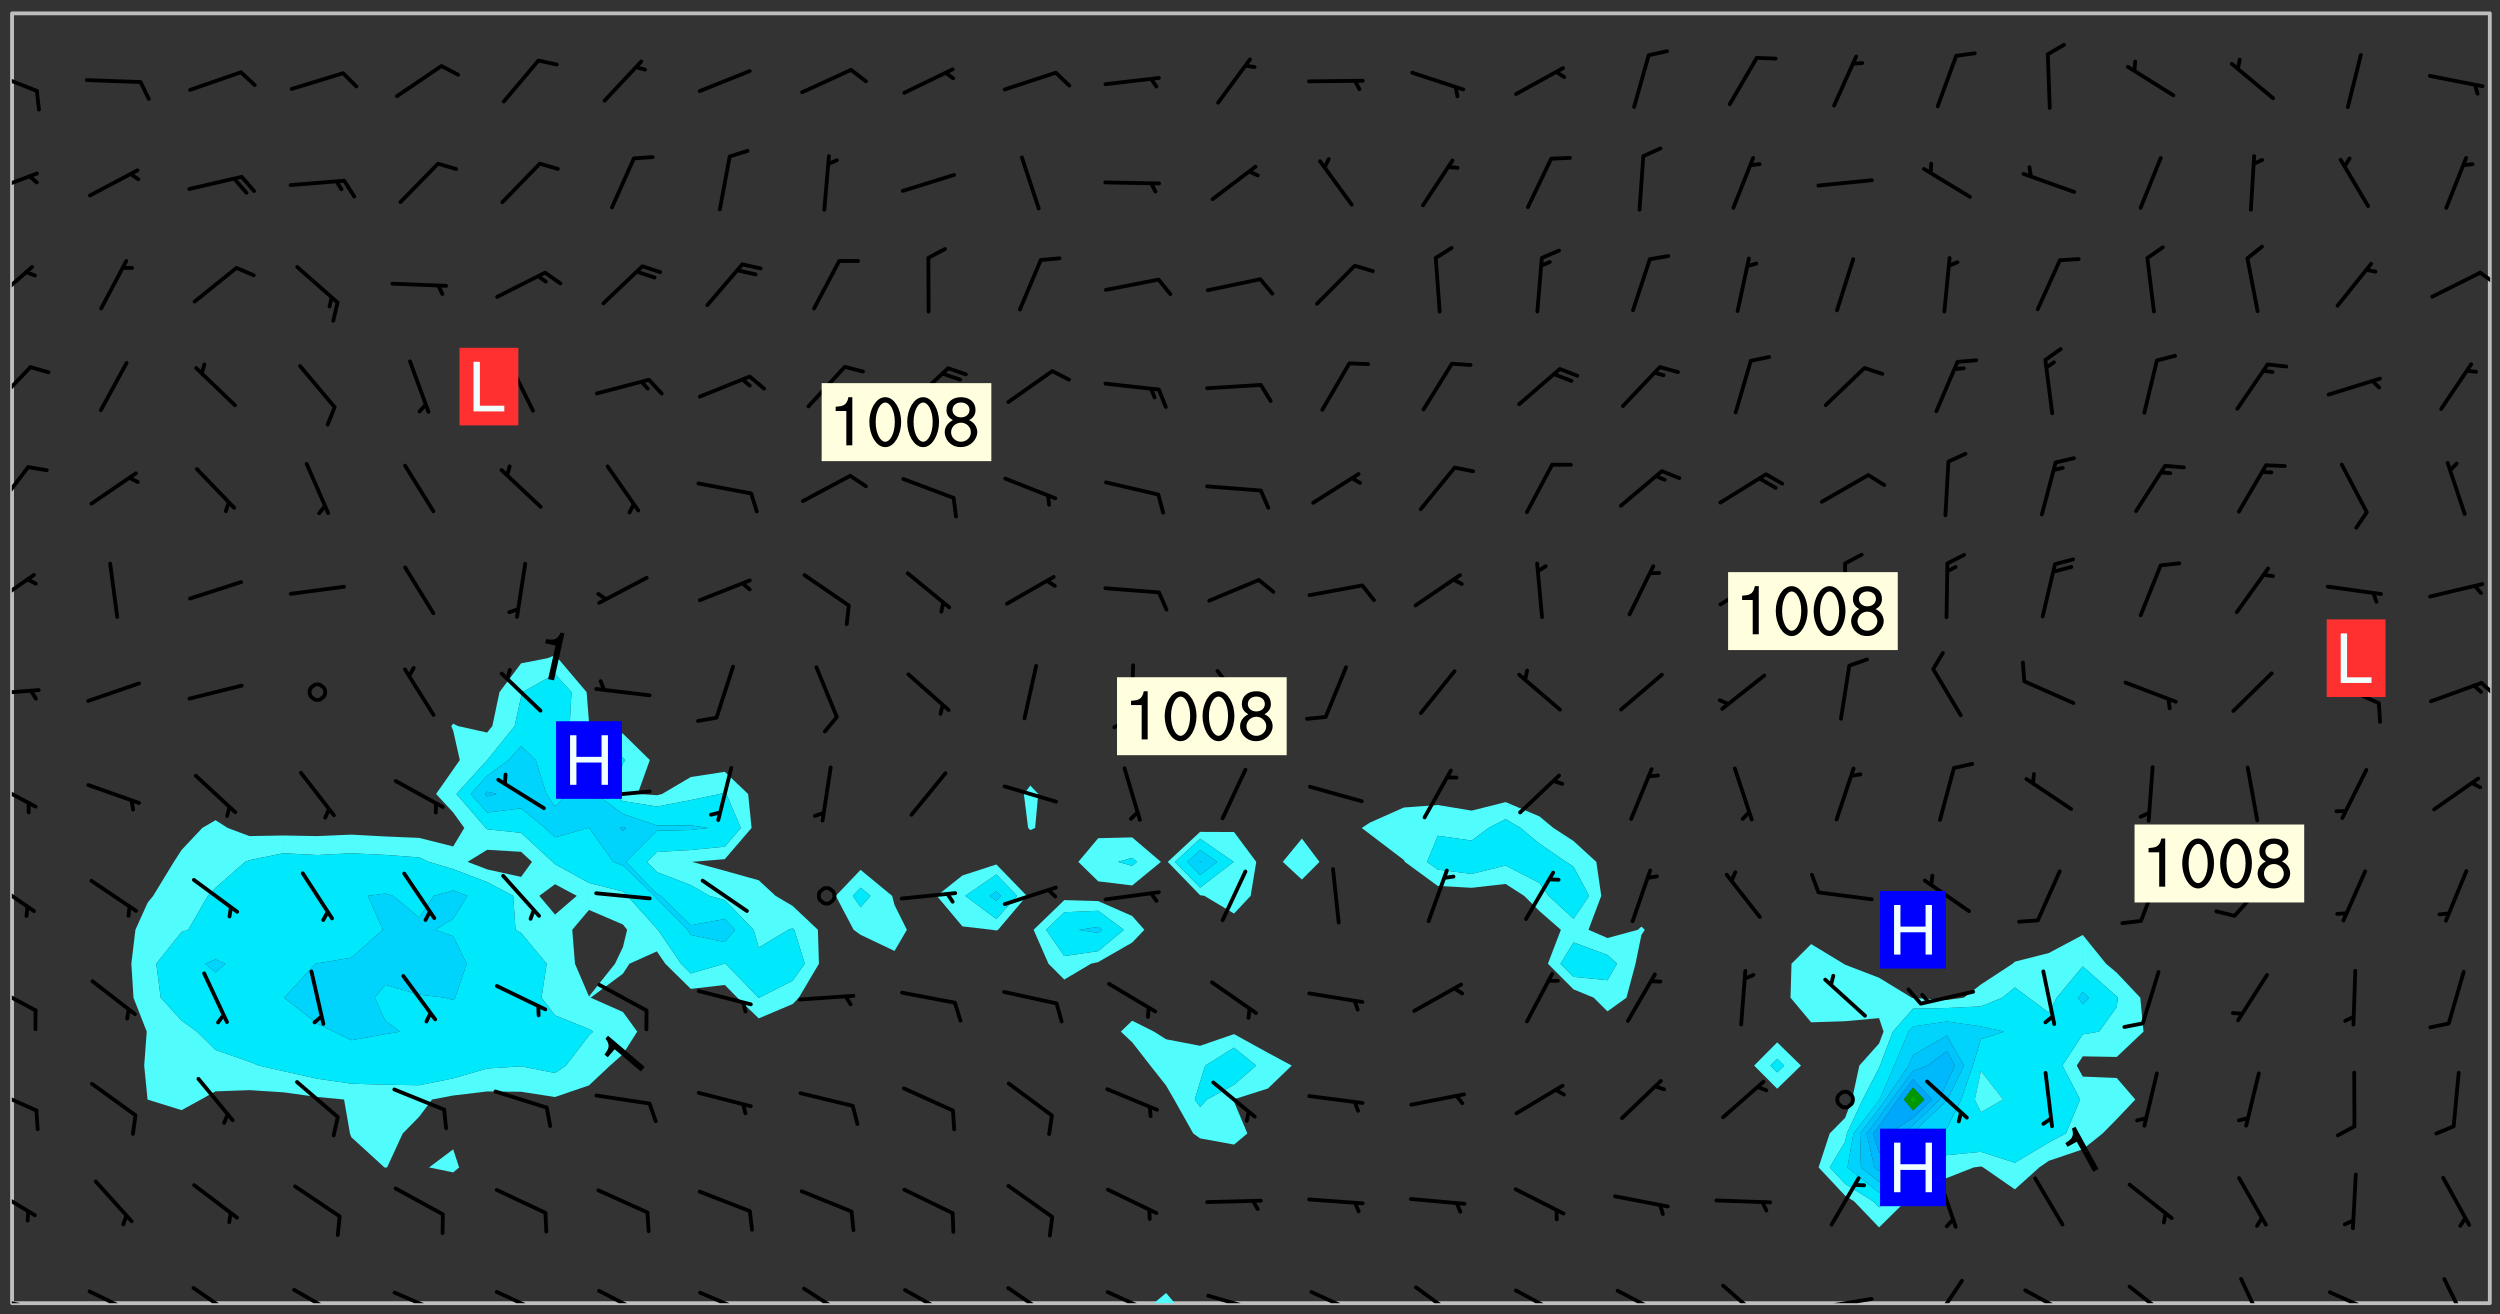 <svg xmlns="http://www.w3.org/2000/svg" role="img" xmlns:xlink="http://www.w3.org/1999/xlink" viewBox="142.45 309.95 326.84 171.84"><rect x="142.45" y="309.95" width="326.84" height="171.84" fill="#333333" stroke="none"/><defs><clipPath id="a"><path d="M144 311.672h1v168.656h-1zm0 0"/></clipPath><clipPath id="b"><path d="M144 311.672h324v168.656H144zm0 0"/></clipPath><clipPath id="c"><path d="M293 478h4v2.328h-4zm0 0"/></clipPath><clipPath id="d"><path d="M467 311.672h1v168.656h-1zm0 0"/></clipPath><clipPath id="e"><path d="M144 479h4v1.328h-4zm0 0"/></clipPath><clipPath id="f"><path d="M146 480h1v.328h-1zm0 0"/></clipPath><clipPath id="g"><path d="M153 478h8v2.328h-8zm0 0"/></clipPath><clipPath id="h"><path d="M167 478h7v2.328h-7zm0 0"/></clipPath><clipPath id="i"><path d="M180 478h8v2.328h-8zm0 0"/></clipPath><clipPath id="j"><path d="M193 478h8v2.328h-8zm0 0"/></clipPath><clipPath id="k"><path d="M207 478h8v2.328h-8zm0 0"/></clipPath><clipPath id="l"><path d="M220 478h8v2.328h-8zm0 0"/></clipPath><clipPath id="m"><path d="M233 478h8v2.328h-8zm0 0"/></clipPath><clipPath id="n"><path d="M247 478h7v2.328h-7zm0 0"/></clipPath><clipPath id="o"><path d="M260 478h8v2.328h-8zm0 0"/></clipPath><clipPath id="p"><path d="M274 478h7v2.328h-7zm0 0"/></clipPath><clipPath id="q"><path d="M287 478h7v2.328h-7zm0 0"/></clipPath><clipPath id="r"><path d="M300 479h8v1.328h-8zm0 0"/></clipPath><clipPath id="s"><path d="M305 480h2v.328h-2zm0 0"/></clipPath><clipPath id="t"><path d="M313 478h8v2.328h-8zm0 0"/></clipPath><clipPath id="u"><path d="M327 478h7v2.328h-7zm0 0"/></clipPath><clipPath id="v"><path d="M340 478h8v2.328h-8zm0 0"/></clipPath><clipPath id="w"><path d="M353 478h8v2.328h-8zm0 0"/></clipPath><clipPath id="x"><path d="M367 477h7v3.328h-7zm0 0"/></clipPath><clipPath id="y"><path d="M379 479h9v1.328h-9zm0 0"/></clipPath><clipPath id="z"><path d="M394 477h6v3.328h-6zm0 0"/></clipPath><clipPath id="A"><path d="M406 478h8v2.328h-8zm0 0"/></clipPath><clipPath id="B"><path d="M420 477h7v3.328h-7zm0 0"/></clipPath><clipPath id="C"><path d="M435 476h4v4.328h-4zm0 0"/></clipPath><clipPath id="D"><path d="M446 478h8v2.328h-8zm0 0"/></clipPath><clipPath id="E"><path d="M461 476h5v4.328h-5zm0 0"/></clipPath><clipPath id="F"><path d="M144 464h4v6h-4zm0 0"/></clipPath><clipPath id="G"><path d="M144 452h4v4h-4zm0 0"/></clipPath><clipPath id="H"><path d="M144 438h4v5h-4zm0 0"/></clipPath><clipPath id="I"><path d="M144 424h4v6h-4zm0 0"/></clipPath><clipPath id="J"><path d="M144 411h4v5h-4zm0 0"/></clipPath><clipPath id="K"><path d="M144 399h4v2h-4zm0 0"/></clipPath><clipPath id="L"><path d="M466 398h2v4h-2zm0 0"/></clipPath><clipPath id="M"><path d="M144 384h4v6h-4zm0 0"/></clipPath><clipPath id="N"><path d="M144 370h3v7h-3zm0 0"/></clipPath><clipPath id="O"><path d="M144 357h3v7h-3zm0 0"/></clipPath><clipPath id="P"><path d="M144 344h3v6h-3zm0 0"/></clipPath><clipPath id="Q"><path d="M466 345h2v3h-2zm0 0"/></clipPath><clipPath id="R"><path d="M144 332h4v4h-4zm0 0"/></clipPath><clipPath id="S"><path d="M144 319h4v4h-4zm0 0"/></clipPath><g id="T" clip-path="url(#clip1)"><path fill="#fff" fill-opacity="0" fill-rule="evenodd" d="M0 0h1000v1000H0zm0 0"/><path fill="#d3d3d3" fill-opacity="0" fill-rule="evenodd" d="M162.152 355.867l-.234.293.059.234.117.172.176.234.293.348.113.059.117-.172.059-.234.176-.176.465-.176h.699l.234.293.289.816.059.176.176.23.352.234.699.699.172.176.234.348.234.41.289.582.41.465.23.234.234.176.117.23.176.293.172 1.164v.234l.059.289.059.117.117.117.348.41.117.172.176.176.176.234.117.172.172.352.059.234.234.406.234-.059-.176.176-.059.93h-.582l-.234-.113-.348.113-.117.117-.059.293-.059.176-.117.172-.465.293-.059.234-.059.113v.645l.059.172v.41l.059.059v.406l.059.406.117.176.059.059.23.641-.059.293v.699l-.059.582v.234l-.059.23-.055.352v1.922l.055.117h.426l-.367.117-.023.352.891 1.168 1.742.539 1.34.359v.539l.09.809.535.715 1.52.27.891-.086.09 1.164.535.18 1.16-.18 2.055-.984 1.16-.363 1.879-.176 1.695-.18-.18.719-1.516.086-1.25.09-.805.27-1.074.809.27.719.535.898-.18.625-.266.809.266 1.078.625.898.805.18 1.25-.18-.266.723.098.504.055.293v.172l.059.293v.406l.176.117.352.117h.406l.293-.176.113-.117.059-.117.117-.23.059-.176.352-.465.23-.176.176-.059.176.059.059.176.117.988.055.469.059.172.117.234.176.059.816.059h.289l.117.234.059.406.059.352v1.105l.117.293.117.348.289.699.176.352.582.754.352.176.172.059.469.234.641.465.348.234.293.176.293.055.23.062.816.348.293.176.113.172.352.352.117.176.523.641v.289l.059.352v.348l.059.352.059.289.117.059.172.059h.176l.582.234.176.117.176.289.176.234.113.234.293.23.117.117v.41l.059.055.289.234.234.117.059.117.117.172.059.117.23.234.059.176.234.059.117.059-.117.113-.059.117v.117l-.117.293-.117.289v.582l.176.117.117.059.059.117.117.117.113.059.176.348.059.352.059.406v.176l-.059.176-.117.699v.172l.117.176.293.293h.406l.176.117.117.172.117.293v.234h-.527l-.23-.234h-.234l-.176.059-.059.699.059.348.117.176.176.41.117.23.289.469.176.055h.523l.234.059.758.641.059.293v.234l.059.059.23.348v.352l-.117.172v.293l.293.289.293.176.172.059.293.176.293.117.582.406.289.234.293.176.219.16.016.012.23.176.641.523.176.234.117.176.176.176.113.172v.641l.117.176.469.117.582.117.234.059.23.113.293.117.113.059.586.352.289.172.176.062.176.055.176.059.699.352.289.176.234.055.289.176.234.117.641.406.293.117.172.059.234.059.41.059.23.059.234.117.059.172-.41.176.469.059.059.293.113.234.176.055.234.059.176.059.406.117.641.234.117.172.059.234v.176l-.059.117-.059.406.234.234.117.059.348.117.641.23.176.117.289.117.176.176.234.465.582 1.105.176.176.348.176.176.117.352.117 1.047.523.234.059.465.113.293.059.465.176.758.582.234.234.348.465.176.176.289.234.816.699.293.176.289.289.293.176.293.289.695.641.176.176.293.234.289.234.469.289.641.582.348.234.234.293.348.348.352.465.934.992.348.406.117.176.234.059.113.117.645.176.23.113.234.059.293.176.23.117.934.699.406.406.234.176.406.176.234.117.816.348.348.234.234.117.293.289.23.117.758.352.352.172.23.059.293.117.234.059.871.176h.816l.469.23.172.059.875.699.465.117.293.059.176.059.23.059.469.059.348.059.352.059.406.059h.293l.172.059v.23l.176.176h.293l.348.059.352.059.699.117h.641l.465-.234.293-.176.172-.117.41-.172.289-.176.934-.465.469-.293.523-.293.465-.172.465-.176 1.051-.465.289-.117.41-.117.289-.117.527-.176 1.516-.699.582-.348.289-.059.293-.059.348-.117.875-.23.352-.117h.113l.234-.059.875-.234.234-.059h.812l.352-.059.816-.117.172-.059.352-.055.293-.059.23-.059.816-.176.176-.059h.348l.234-.059.465-.117.758-.172.234-.059h.348l.41-.117.289-.059 1.285-.059h.289l.41-.059.23-.059h.176l.875-.117h.406l.41-.117h.348l.352-.113.871-.059h1.75l1.047.289.41.117.289.117.352.117.289.117 1.051.172.289.059h.293l.293.059.172.059.41.059.172.059.117.059h.117l.117.059.352.059h.113l.41.066 1.922.395 1.926.395 1.52.449 1.695.719 2.145.805 1.605-.719 1.43-.805 1.16-1.078 1.25-.449 3.035-.719 1.875-.359 2.145-1.348 2.234-1.254 2.5-1.258 1.695-.449 1.785-.18 1.16-.27.625.539 1.34-.27.715-.988.984-1.344.445-.18.805-.359 1.875-.539 1.785-.449 1.25-.27 1.16-.09 1.699-.09 1.961-.27 1.25-.09h.539l.625-.09h.891l2.145-.18 2.41-.18 2.59-.09 1.695.18 1.609.09 1.43.359 1.16.719 1.875.988 1.16 1.527.266.715.629.09.355.898.535.539.535 1.527 1.074.359h.535l-.805.535.09 1.707.715 2.695.891.805.895.988.715 1.258 1.785.539 1.52-.18.355 1.344 1.609-.805.98-.539.27.27.316-.215.219-.145.801.449.449-.359h.355l.535-.27.539-.719.535-.27.625-.988 1.16.449.84.371 1.395.617 1.695-.18h1.605l1.785.09.18-1.707.535-1.344.805.27.492.848.402.406-.09.539v.359l.715.449.711-.27h1.43l.359.988.445 1.258.715 1.344 1.25.629 1.695.629.715-.18.18-.539.98-.09.449.359.086 1.258-.266.629-.535.18v.539l.715.984.266.539.984.988.801 1.078-.266.359-.09.898-.625 2.332-.355 2.066-.09 1.793-.18.719-.09.539v1.438l-.98 1.883-.359 1.707-.535.898-.805 1.168-.266.539 2.055 1.254.086.359-.355.539-.09-.18v.809l.09 1.438-.445.715-1.074.094-.266.715.535.898.805.719 1.16.809 1.34.27.445.359-.355.449-1.789-.09-1.25-.449-.715-.719-.625-.09-.176 3.59-.188 1.309h89.359V311.703h-55.27v49.082l.762.125 3.289.543 2.023 2.836v2.754l2.352.332 2.348.332h4.051l-1.379 4.16-2.023.707-2.023.703-.543.344-2.594 1.617-.188.117-2.023-2.078-.73-2.742-2.672-2.078-1.375-3.5-.066-.082-1.957-2.672 2.75-1.418v-49.082H294.422v91.414l.117.031.133.012.074.074.105.047.09.059.086.059.09.059.297.297.059.09.031.117.027.117.016.137-.031.117-.059.09-.059.086-.043.105-.047.102-.027.121v.145l.176.27.148.148.074.086.074.074.043.105.062.09.059.086.043.105.059.09.047.102.043.105.059.086.117.18.074.074.062.086.059.09.043.105.059.09.059.086.062.09.059.09.043.102.117.18.074.074.059.086.074.074.09.059.105.047h.148l.133-.016.133.016.102-.047.074-.074.047-.102-.016-.133v-.148l-.047-.105-.027-.117-.047-.102-.027-.121-.043-.102-.062-.09-.043-.102-.043-.105-.031-.117-.016-.133-.012-.137.086-.059.059-.086.121-.031.043.105.016.133v.117l.059.102.059.09.09.059.148.148.059.09.043.105-.012.102.086.059.105.047.086.059.09.059.074.074-.117.027-.105.047-.086.059-.074.074-.059.09-.062.086-.027.121-.047.102-.043.105-.031.117-.012.133-.016.133v.148l.027.117.047.105.043.102.059.09.074.074.09.059.074.074.09.059.059.09.043.105.047.102.117.031.133.016h.148l.117-.031.105.043.043.105.047.102.027.121L299.5 410l.027.117.031.121.027.117.105.043.102.047.133-.016.148.148.062.086.074.074.07.074.09.062.105.043.102.043.117.031.137.016.117-.031.074-.074.027-.117-.012-.133-.031-.121-.027-.117.043-.105h.117l.09.062.117.027h.148l.133.016h.148l.133.016.133-.016h.148l.133-.016.133-.012.137.012.117-.027.133-.016.191-.059-.059.176-.016.133-.027.121-.016.133-.059.086-.133.016-.105.047-.105.043-.117.031-.117.027-.266.031h-.148l-.133.016-.074.074.059.086.148.148.117.18.074.07.09.062.09.059.086.059.09.059.102.043.105.062.105.043.086.059.105.047.102.043.18.117.059.09-.043.102-.047.105.016.133.223.223.059.09.043.102.031.121.043.102.016.133.031.117.012.137.031.117.148.148.102.043.105.043.117.031.133.016.137.016h.117l.117-.031.09-.059.043-.105.047-.102.043-.105.031-.117.012-.133v-.148l-.012-.133-.016-.133-.031-.117-.043-.105-.047-.105-.043-.102-.043-.105-.016-.133.016-.133.027-.117.031-.117.027-.121.047-.102.09-.059.086-.062.074-.074.09-.059.223-.223.059-.086.074-.074.117-.18.059-.086v-.148l-.074-.074-.102-.047-.105-.043-.102-.043-.059-.09-.047-.105-.027-.117.09-.059.117-.031.102-.043.18-.117.148-.148.012-.133-.012-.105-.09-.059-.133.016h-.148l-.133.016-.133-.016-.121-.031-.086-.059-.074-.074-.059-.09-.062-.086-.117-.18-.059-.086.031-.121.086-.059.121-.031.059-.086v-.121l-.031-.117-.059-.09-.059-.086-.047-.105-.027-.117-.016-.133.059-.09.074-.074.09-.059.117-.18.074-.074.059-.086.148-.148.121-.031.133-.016.133.016.074.074.043.105.016.133-.031.117-.117.031-.133.012-.148.148-.043.105-.047.102-.027.121-.031.117v.148l.031.117.043.105.059.09.074.07.074.074.117.031.121.027.117-.027.133-.016h.117l.09.059.074.074.047.105.059.086.102.047.133.016.105.043.086.059-.012.105-.074.074-.18.117-.059.09-.09.059-.07.074-.074.074-.062.09-.027.117-.016.133.016.133-.016.133v.148l.016.133.027.117.031.121.074.074.09.059.086.059.09.059.117.031v.086l-.102.047-.09.059-.266.031-.117.027h-.148l-.105.043-.102.047-.059.09-.062.234-.012.133-.031.121-.016.133v.293l-.012.133.012.137.016.133.133.016.133.012.121.031.086.059.074.074.047.105.043.102.016.133v.445l-.016.133v.445l.031.266.027.117.016.133.031.117.086.211.031.266v.148l-.031.117-.027.117-.031.121-.027.117-.031.117-.031.121-.012.133-.016.133.09.059.117-.031.102.016.047.105-.031.266v.441l-.043.105-.047.105-.043.102-.043.105-.059.086-.031.121-.043.117-.031.117-.016.133.016.133.059.09.105.047.086.059.059.086-.012.137-.031.117-.043.102v.445l-.016.133v.148l-.031.117-.043.105-.027.117-.047.105-.043.102-.031.121-.027.117-.031.133-.031.117-.027.117-.043.105-.031.117-.031.121-.012.133-.016.133v.297l.027.117v.148l.047.398.027.117.059.09.121.031h.148l.133-.016.059.09v.117l-.059.09-.09.059-.102.043-.105.047-.09.059-.086.059-.137.016-.117-.031-.133-.016-.102.047-.062.086-.012.137-.016.133-.031.117-.027.117-.016.133-.031.121v.297l.016.133.031.117v.148l.012.133v.148l-.027.117-.047.102-.027.121-.031.117-.059.09-.074.074-.102.043-.105.047-.117.027-.121.031-.102-.047.059-.086.105-.047.027-.117.031-.117.027-.121.031-.117v-.148l.016-.133-.031-.117-.043-.105-.105.016-.074.074-.102.043-.09.062-.074.074-.043.102-.016.133-.031.117L304.25 426l-.031.117-.027.117-.031.121-.027.117-.031.117-.043.105-.09.059h-.09l-.117-.031-.031-.086.016-.137-.031-.117v-.148l-.012-.133v-.148l-.062-.234-.027-.121-.043-.102-.047-.105-.059-.086-.059-.09-.043-.105-.062-.086-.148-.148-.07-.074-.105-.047-.105-.043-.102-.043-.297-.297-.09-.074-.086-.059-.105-.043-.09-.062-.086-.059-.105-.043-.09-.059-.086-.062-.074-.07-.105-.047-.086-.059-.105-.043-.09-.062-.102-.043-.105-.043-.086-.059-.105-.047-.105-.043-.102-.047-.09-.059-.102-.043-.105-.043-.09-.062-.117-.027-.133-.016-.133.016H299.75l-.133.016-.117-.031-.09-.059-.074-.074-.09-.059-.102-.047h-.148l-.121-.027-.102-.043-.074-.074-.117-.18-.09-.059-.102-.043-.09-.062-.105-.043-.09-.059-.086-.059-.105-.047-.059-.086-.059-.09-.043-.105-.047-.102-.074-.074-.086-.059-.074-.074-.09-.059-.223-.223-.043-.105-.031-.266.105-.043h.145l.105.043.074.074.09.059.086.059.105.047.09.059.148.148.07.074.148.148.062.086.074.074.086.059.074.074.09.062.09.059.086.059.27.176.102.047.105.043.102.043.047-.074.059-.086.074-.074.07-.074.105.043.074.074.059.09.043.102.047.105.043.105.121.027.117-.027.074-.09.043-.105.059-.09.074-.074.105-.043.117-.027.133.012.09.059.148.148.059.09.043.105.047.102.043.105.043.102.105.047.105.043.133.016.086-.059.059-.09.074-.074.105-.043.117.027.105.047.102.043.105.043.102.047.18.117v.117l-.016.133.016.133.016.137.059.086.102.047.121.027.117.031h.148l.117-.031.059-.09.18-.117.059-.09.074-.074.059-.086.117-.18.18-.117.117.031.09.059.043.074-.016.133v.117l.09.059h.148l.133-.016.133-.012.266-.031.105-.043.117-.031.121-.027.074-.074.07-.074.062-.09-.016-.105-.047-.102-.102-.043-.105-.016-.117.027-.266.031h-.148l-.074-.074-.09-.059-.117-.031-.117-.027-.133-.016h-.148l-.133.016h-.297l-.105-.047-.148-.148-.043-.102-.059-.09.223-.223.086-.059.105-.043.117-.031.133-.016.133.016.137.016.102.043.133-.012.09-.062.102-.043.062-.09-.047-.102-.09-.059-.117-.031-.102-.043-.059-.09-.062-.09v-.117l.016-.133.105-.047.074-.07v-.121l-.09-.059-.031-.117.09-.059.074-.074.043-.105.059-.09.047-.102.016-.133v-.148l-.047-.105-.043-.102-.09-.059-.133-.016-.102-.043-.137-.016-.117-.031h-.445l-.133-.016-.133-.012-.133-.016-.117-.031h-.148l-.133-.016-.133-.012-.266-.031-.121-.043-.086-.059-.074-.074v-.148l.012-.133.105-.047.102-.043.133-.016h.152l.133-.016h.293l.121.031.102.043.09.059.234.062.121-.047.09-.059.102-.043.133-.016.105.043.102.047.133.012.121-.027h.145l.121-.031.117-.027.105-.047.074-.074.086-.059.148-.148.059-.086.047-.105.027-.117.016-.105-.102-.043-.09-.059-.117-.031-.105-.043-.09-.062-.074-.086-.074-.074-.102-.043-.105-.047-.102-.043-.059-.09-.047-.102-.086-.211-.062-.086-.059-.09-.074-.074-.086-.059h-.27l-.117.031-.09.059-.102.043-.133.016-.105-.016-.027-.117-.062-.09-.117-.031-.102-.043-.148-.148-.031-.117-.016-.105.074-.074.18-.117.117-.027.117-.031.137.016.102.043.105.043.102.047.105.043.117.031.133.016.117.027.133.016.105-.016.09-.059-.074-.074-.105-.043-.074-.074-.074-.09-.148-.148-.086-.059-.09-.059-.074-.074-.09-.059-.102-.047-.121-.027-.102-.047-.105-.043-.117-.031-.102-.043-.121-.031h-.148l-.117.031-.105.043-.086.062-.18.117-.086.059-.09.059-.105.047-.086.059-.105.043-.102.043-.105.047-.074.074-.059.09-.059.086-.047.105-.059.086-.074.074-.133-.012-.117-.031h-.117l-.074.074-.09.059-.074.074-.09.059-.086.059-.105.047-.102.043-.137.016-.102-.043-.148-.148-.105-.047h-.086l-.105.047-.102.043-.121.031-.117-.031-.074-.074v-.117l.031-.121.074-.07.059-.09.074-.074.117-.031.105-.043h.293l.133-.016.137-.016.102-.043.09-.059.102-.047.09-.059.133-.012.09.059.133.012.09-.059.086-.059.105-.043.09-.059.086-.062.09-.059.148-.148.059-.086.059-.09.105-.043.133-.016.117.027.121.031.059-.059.059-.09.031-.266.027-.117.105.012.133.016.102-.043.09-.059.059-.09.074-.074.059-.09.047-.102.012-.133-.012-.133-.047-.105-.148-.148-.059-.09-.059-.086-.043-.105v-.445l.016-.133v-.148l.012-.133-.059-.059-.09.059-.102-.043-.18-.117-.086-.059-.062-.09-.059-.09-.074-.074-.086-.059-.121.031-.102.012-.105.047-.086.059-.105.043-.148.148-.09.059-.086.059-.09.062-.105.043-.133.016v-.121l.105-.043.117-.031.074-.07.043-.105v-.148l-.027-.117-.148-.148-.133-.016h-.148l-.117.031-.105.043-.102.043-.09.062-.117.027-.074-.074.012-.133-.043-.102-.043-.105-.09-.059-.117.027-.121.031-.117.031-.102.043-.121.031-.102.043-.105.043-.09.059-.102.016v-.117l.016-.133-.059-.09-.074.043-.148.148-.059.09-.074.074-.047.105-.043.102-.074.074-.059.09-.074.074-.059.086-.074.074-.09.062-.074.07-.074.074-.102.016-.133.016-.105-.043v-.121l.148-.148.043-.102.059-.09.047-.102.043-.105.059-.09.031-.117.043-.102.031-.121.027-.117.047-.105.043-.102.043-.105.074-.07.09-.062.09-.059.102-.043h.297l.266-.031.105-.043-.074-.074-.117-.031-.105-.043-.09-.059-.102-.047-.09-.059-.102-.043-.105-.043-.09-.062-.086-.059-.105-.043-.102-.043-.121-.031-.117-.031-.102-.043L297.5 410.25l-.102-.043-.09-.059-.043-.105-.016-.133.102-.043.133-.016.137.016.133-.016.102-.043.059-.09.016-.105-.09-.059-.074-.074-.102-.043-.09-.059-.148-.148-.043-.105-.016-.133v-.293l-.059-.09-.09-.059-.074-.074-.043-.105-.031-.117-.059-.09-.074-.074-.117-.027-.074-.074-.09-.059-.09-.062-.086-.059-.074-.074-.059-.086-.047-.105-.086-.059-.148-.148-.195-.059-.133.016-.102.043-.074.074-.047.102-.043.105-.059.09-.059.086-.297.297-.09.059h-.086l-.062-.086-.043-.105.031-.117.059-.09.027-.117-.012-.133-.09-.062-.105.047-.117.027-.117.031-.27.176-.102.047-.117.027-.105.047-.09.059-.102.043-.059-.086-.047-.105.016-.133.047-.105.07-.074.074-.07.059-.09v-.148l-.043-.105h-.238l-.102.047-.031.117-.027.117-.031.121-.074.043-.133.016-.074-.047-.043-.102-.043-.105-.047-.102-.043-.105-.121.031-.102.043-.133.016-.117.031-.105.043-.09.059-.102.047-.121.027-.133.016-.102-.043-.059-.09-.047-.105-.043-.102-.043-.105v-.117l.059-.09.086-.059.18-.117.102-.047.105-.043.105-.059.102-.043.09-.062.102-.043.105-.059.102-.047.09-.059.105-.043.102-.043.09-.062.102-.043.137-.016.117.031.102.043.121.031.102.043.105.047.102.043.105.043.102.047.105.043.102.043.105.047.086.059.105.043.117.031.105.043.102.047.09.059.105.043.102.043.105.047.117.027.102.047.121.027h.148l.086-.059.016-.102.059-.09-.027-.117-.074-.074-.117-.18-.074-.074-.09-.074-.18-.117-.086-.059-.105-.043-.102-.047-.27-.176-.059-.09-.074-.074-.059-.09-.043-.102-.031-.117-.016-.137v-.562l-.012-.133-.016-.133-.031-.117-.016-.133-.012-.133-.031-.121-.223-.223-.059-.086-.016-.105.031-.117.133-.016v-91.414H172.992v1.453l-.059.234-.352 1.051-.172.523-.117.348-.176.41-.117.172-.234.293-.23.059h-.352l-.117.059-.23.406v.293l.117.176.23.23.117.234.641.758.293.465.176.234.23.352.234.348.641.816.176.465.172.41.117.695.176.469.117 1.398.059.465v.875l.117 1.047v4.781l-.059.465-.352 1.281-.176.523-.113.41-.352.93L172.934 336l-.234.582-.117.176-.172.348-.176.406-.352.816-.059.293-.113.293-.117.289-.059.176-.117.875-.059.406-.059.117-.059.176-.059.172-.23.527-.117.172v.234l-.117.234-.059.172-.176.586v.289l-.059.176v.293l-.059.113-.059.527v.172l-.055.234v2.621l-.176.816-.117.176-.176.234-.117.172-.113.234-.586.934-.23.289-.293.465-.176.234-.289.352-.352.699-.113.23-.176.41-.176.23-.406.527-.816.699-.293.172-.289.234-.176.117-.176.176-.523.406-.527.176-.172.176-.234.055-.641.176h-.758m12.211 31.023l-1.074.449.359.895 1.25-.715.445-.539-.98-.09"/><path fill="#d3d3d3" fill-opacity="0" fill-rule="evenodd" d="M201.508 416.598h-.895l.449.629.98.359.805-.09.445-.988-.176.09-.715-.355-.895.355m154.621 59.07l-.059-.523v-.293l.113-.293.059-.23.469-.469h.113l.117-.113.117-.059h.176l.234-.059h.348l.234.059.117.059.23.172.059.176.117.582v.293l-.117.176-.172.289-.176.176-.527.523-.23.234-.117.059h-.176l-.117-.059-.406-.293-.176-.117-.117-.059-.059-.113-.055-.117m6.641-10.957l-.059-.172v-1.109l.059-.172.176-.059.172-.059h.176l.234-.059.117.059.059.699-.059.172-.117.176-.117.059-.234.523-.113.059h-.234l-.059-.117m9.613-14.391l-.117-.176v-.699l.293-.875.117-.172.176-.352.113-.23.117-.293.352-.758.117-.23.172-.234h.176l.117-.059h.641l.117.059.234.234.172.113.352.293.117.117.113.176v.113l.117.059.117.117v.699l-.059.176v.23l-.059.176-.348 1.051-.117.23-.117.234-.117.059-.23.234-.641.289h-.875l-.41-.117-.641-.465"/><path fill="none" stroke="#bebebe" stroke-linecap="round" stroke-linejoin="round" stroke-miterlimit="10" stroke-width=".5" d="M467.957 311.695H144.027v168.625h323.93v-168.625"/><g clip-path="url(#a)"><path fill="#fff" fill-opacity="0" fill-rule="evenodd" d="M144 475.891v4.438h.004H144V311.672h.004H144v164.219"/></g><g clip-path="url(#b)"><path fill="#fff" fill-opacity="0" fill-rule="evenodd" d="M144.004 480.328V311.672h71.012v83.941l-.988.387-3.453.676-2.824 3.762-.934 4.438-.68.848-3.816-.848-.621-.312-.25.312.25.609.863 3.832-.863 1.238-2.238 3.199 2.238 2.418 1.449 2.02-1.449 2.422-4.438-1.117-4.441-.191-4.438-.238-4.438.191-4.438-.078-4.441.078-2.863-1.066-1.574-1.012-1.734 1.012-2.703 2.875-1.012 1.562-2.703 4.441-.723.887-1.602 3.551-.531 4.438.281 4.438 1.738 4.438-.332 4.441.438 4.438.008.012 4.438 1.379 2.539-1.391 1.898-1.066 4.438-.16 4.441.285 4.438.609 3.492.332.77 4.438.176.484 4.324 3.953.113.023.242-.023 2.047-4.438 2.152-2.191 1.68-2.246 2.758-.523v7.031l-3.156 2.367 3.156.652.773-.652-.773-2.367v-7.031l4.438-.531 4.438.039 4.441.688 4.438-1.52 2.758-2.59 1.68-1.488 1.871-2.953-1.871-2.57-4.223-1.867 4.223-3.133.848-1.305 3.59-1.613 1.102 1.613 3.336 3.289 4.441-.516 1.641 1.664 2.797 2.711 4.438-1.879.809-.832 2.625-4.438-.137-4.438-3.297-3.113-2.242-1.324-2.195-2.035-4.438-1.242-4.289-1.164 4.289-.355 3.504-4.082-.453-4.438-3.051-2.902-4.441.684L229 413.754l-.672.16-2.512-.16 1.59-4.438-3.516-3.457-4.133-.984-.305-.566-.309-3.871L215.383 396l-.367-.387v-83.941h39.941v112l-3.242 3.398 2.332 4.438.91.656 4.441 2.113 1.613-2.77-1.613-3.238-.316-1.199-4.125-3.398v-112h17.754v111.293l-4.438 1.441-3.348 2.664 3.348 3.992 3.859.445.578.09.223-.09 3.758-4.438-3.98-4.105V311.672h4.441v100.973l-.844 1.109.555 4.438.289.285.625-.285.406-4.438-1.031-1.109V311.672h4.438V427.625l-4.012 3.883 1.945 4.438 2.066 2.07 3.488-2.07.949-.223 4.438-2.547v10.219l-1.484 1.426 1.484 1.391 2.375 3.051 2.062 2.609 1.055 1.828 2.492 4.438.895.641 4.438.812 1.742-1.453-1.742-4.156-.066-.281.066-.035 4.438-1.41 3.105-2.992-3.105-1.672-4.438-2.445-4.438 1.527-4.441-.852-1.582-1-2.855-1.426v-10.219l1.594-1.668-1.594-1.805-4.438-1.949-4.438-.129V311.672h8.875v107.754l-4.438.105-2.602 3.098 2.602 2.543 4.438.543 3.758-3.086-3.758-3.203v-107.754h8.879v107.035l-4.23 3.922 4.23 4.355.562.086 3.875 2.32 2.172-2.32.734-4.441-2.906-3.902-4.438-.02V311.672h13.312v107.91l-2.504 3.047 2.504 2.312 2.297-2.312-2.297-3.047V311.672h26.633V414.812l-4.441 1.117-4.438-.738-4.438.332-4.438 1.977-1.059.691 1.059.809 4.438 3.375.145.254 4.293 3.145 4.438.246 4.441-.504 2.418 1.555 2.02 2.008 2.785 2.43-1.695 4.438 3.348 3.352 2.637 1.086 1.801 1.789 2.484-1.789 1.184-4.438.773-3.766.441-.672-.441-.418-.469.418-3.973 1.078-2.48-1.078 1.672-4.438-.648-4.441-2.98-2.727-2.637-1.711-1.801-1.5-4.438-1.879V311.672h35.504v134.547l-3.016 3.043 3.016 3.023 3.113-3.023-3.113-3.043V311.672h39.945V432.184l-4.438 2.363-4.438 1.129-.293.27-4.145 2.715-2.23 1.723-2.211.293-4.438-.25-.168-.043-4.27-2.605-4.438-1.703-.203-.129-4.234-2.57-2.57 2.57-.129 4.438 2.699 3.227 4.438-.145 4.438-.406.586 1.762-.586 1.559-2.578 2.883-.957 4.438-.902 2.398-2.016 2.039-1.453 4.438 3.469 3.703 1.18.738 3.258 3.402 3.461-3.402.977-1.473 4.438-1.59 3.512-1.379.93-.121.289.121 4.148 2.875 3.195-2.875 1.242-.859 4.438-1.504 2.598-2.074 1.844-1.871 2.43-2.566-2.43-2.812-4.441-.184-.785-1.441.785-1.207 4.441.078 3.504-3.312-.426-4.438-3.078-3.262-1.398-1.176-3.043-3.762V311.672h53.258v168.656H296.035l-1.133-1.34-1.605 1.34H144.004"/></g><path fill="#50fcfc" fill-rule="evenodd" d="M159.902 440.383l-.281-4.438.531-4.438 1.602-3.551.723-.887 2.703-4.441 1.012-1.562 2.703-2.875 1.734-1.012 1.574 1.012 2.863 1.066 4.441-.078v2.316l-4.441.902-.566.23-3.871 3.395-1.004 1.047-2.566 4.438-.867.277-3.309 4.16.574 4.438 2.734 3.004 1.996 1.434 2.441 2.398 4.438 1.551 1.211.492 3.23.73 4.438.992 4.438.641 4.438.141 4.441.066 4.438-.902 4.438-1.285 4.438-.285 4.441.871 1.422-.969 3.016-3.941.551-.5-.551-.34-4.438-1.777-1.77-2.32.672-4.438-3.344-4.027-.727-.41-.305-4.438-3.406-1.797-4.438-1.695-3.172-.949-1.266-.578-4.441-.336-4.438-.211-4.438.23-4.438-.238v-2.316l4.438.078 4.438-.191 4.438.238 4.441.191 4.438 1.117 1.449-2.422-1.449-2.02-2.238-2.418 2.238-3.199.863-1.238-.863-3.832-.25-.609.25-.312.621.312 3.816.848.68-.848.934-4.438 2.824-3.762L214.027 396l.988-.387v2.453l-4.258 2.371-.184.621-.84 3.816-3.578 4.441-.02.012-4.012 4.426 3.828 4.438.184.176v2.684l-2.562 1.578 2.562.98 4.438.984 1.43-1.965-1.43-1.316-4.438-.262v-2.684l4.438.469 4.113 3.793.328.316v2.605l-2.059 1.52 2.059 2.449 2.84-2.449-2.84-1.52v-2.605l4.438 2.434v3.535l-2.188 2.594.355 4.438 1.832 4.277 3.402-4.277 1.035-2.168.551-2.27-.551-.691-4.438-1.902v-3.535l4.438 1.125.582.566 3.855 4.297.137.141 3.016 4.438 1.285 1.27 4.363-1.27.078-.02.113.02 4.289 4.438.035.035.062-.035 4.375-2.223 1.582-2.215-1.375-4.438-.207-.195-.566.195-3.871 2.324-.664-2.324-3.773-3.875-2.016-.562-2.426-1.406-4.438-1.707-1.289-1.328 1.289-1.293 4.438-.262 4.441-.434 2.102-2.449-1.902-4.438-.199-.191-.676.191-3.766.789-4.438.852-4.438-.715-1.273-.926 1.273-4.008.316-.43-.316-.312-4.438-2.246-2.523-1.883.238-4.438-2.152-2.371v-2.453l.367.387 3.762 4.438.309 3.871.305.566 4.133.984 3.516 3.457-1.59 4.438 2.512.16.672-.16 3.766-2.219 4.441-.684 3.051 2.902.453 4.438-3.504 4.082-4.289.355 4.289 1.164 4.438 1.242 2.195 2.035 2.242 1.324 3.297 3.113.137 4.438-2.625 4.438-.809.832-4.438 1.879-2.797-2.711-1.641-1.664-4.441.516-3.336-3.289-1.102-1.613-3.59 1.613-.848 1.305-4.223 3.133 4.223 1.867 1.871 2.57-1.871 2.953-1.68 1.488-2.758 2.59-4.438 1.52-4.441-.688-4.438-.039-4.438.531-2.758.523-1.68 2.246-2.152 2.191-2.047 4.438-.242.023-.113-.023-4.324-3.953-.176-.484-.77-4.438-3.492-.332-4.438-.609-4.441-.285-4.438.16-1.898 1.066-2.539 1.391-4.438-1.379-.008-.012-.438-4.438.332-4.441-1.738-4.438"/><path fill="#00e8fc" fill-rule="evenodd" d="M163.457 440.383l-.574-4.438 3.309-4.16.867-.277 2.566-4.438 1.004-1.047v9.348l-1.363.574 1.363 1.137 1.289-1.137-1.289-.574v-9.348L174.5 422.629l.566-.23 4.441-.902 4.438.238 4.438-.23 4.438.211 4.441.336 1.266.578 3.172.949v2.781l-2.535.711-1.902 2.824-3.426-2.824-1.016-.305-2.281.305 1.973 4.438-4.129 3.648-4.438.734-.262.055-4.094 4.438 4.355 3.41 2.102 1.027 2.336 1.125 4.438-.797 1.918-.328-1.918-1.449-1.379-2.988 1.379-1.676 4.441 1.285 3.348.391 1.09.305.262-.305 1.492-4.438-1.754-3.586-2.344-.852 2.344-1.441 1.859-2.996-1.859-.711v-2.781l4.438 1.695 3.406 1.797.305 4.438.727.41 3.344 4.027-.672 4.438 1.77 2.32 4.438 1.777.551.34-.551.5-3.016 3.941-1.422.969-4.441-.871-4.438.285-4.438 1.285-4.438.902-4.441-.066-4.438-.141-4.438-.641-4.438-.992-3.23-.73-1.211-.492-4.438-1.551-2.441-2.398-1.996-1.434-2.734-3.004"/><path fill="#00d4fc" fill-rule="evenodd" d="M170.629 437.082l-1.363-1.137 1.363-.574 1.289.574-1.289 1.137m13.316 6.711l-4.355-3.41 4.094-4.438.262-.055 4.438-.734 4.129-3.648-1.973-4.438 2.281-.305 1.016.305 3.426 2.824 1.902-2.824 2.535-.711 1.859.711-1.859 2.996-2.344 1.441 2.344.852 1.754 3.586-1.492 4.438-.262.305-1.09-.305-3.348-.391-4.441-1.285-1.379 1.676 1.379 2.988 1.918 1.449-1.918.328-4.438.797-2.336-1.125-2.102-1.027"/><path fill="#50fcfc" fill-rule="evenodd" d="M201.699 463.227l-3.156-.652 3.156-2.367.773 2.367-.773.652"/><path fill="#00e8fc" fill-rule="evenodd" d="M205.953 418.191l-3.828-4.438 4.012-4.426.02-.012 3.578-4.441.84-3.816v6.418l-1.633 1.84-2.805 2.07-2.148 2.367 2.148 2.418 4.438-.543 3.125 2.562 1.316 1.227 4.359-1.227.078-.07.023.07 3.137 4.438 1.277.473 4.113 3.969.324.359 4 4.078.438.68 4.441.918 1.367-1.598-1.367-1.402-4.441.801-3.938-3.836-.5-.266-4.055-4.176 4.055-4.066 4.438-.102 2.258-.27-2.258-.34-4.438.012-4.438-1.504-3.582-2.605-.855-2.867-2.832 2.867-1.605 1.652-1.129-1.652-1.391-4.438-1.922-1.84v-6.418l.184-.621 4.258-2.371 2.152 2.371-.238 4.438 2.523 1.883 4.438 2.246.316.312-.316.43-1.273 4.008 1.273.926 4.438.715 4.438-.852 3.766-.789.676-.191.199.191 1.902 4.438-2.102 2.449-4.441.434-4.438.262-1.289 1.293 1.289 1.328 4.438 1.707 2.426 1.406 2.016.562 3.773 3.875.664 2.324 3.871-2.324.566-.195.207.195 1.375 4.438-1.582 2.215-4.375 2.223-.062.035-.035-.035-4.289-4.438-.113-.02-.078.02-4.363 1.27-1.285-1.27-3.016-4.438-.137-.141-3.855-4.297-.582-.566-4.438-1.125-4.438-2.434-.328-.316-4.113-3.793-4.438-.469-.184-.176"/><path fill="#fff" fill-opacity="0" fill-rule="evenodd" d="M206.137 421.051l-2.562 1.578 2.562.98 4.438.984 1.43-1.965-1.43-1.316-4.438-.262"/><path fill="#00d4fc" fill-rule="evenodd" d="M206.137 416.172l-2.148-2.418 2.148-2.367v2.055l-.281.312.281.316 1.258-.316-1.258-.312v-2.055l2.805-2.07 1.633-1.84 1.922 1.84 1.391 4.438 1.129 1.652 1.605-1.652 2.832-2.867.855 2.867 3.582 2.605v1.68l-.371.152.371.426.422-.426-.422-.152v-1.68l4.438 1.504 4.438-.012 2.258.34-2.258.27-4.438.102-4.055 4.066 4.055 4.176.5.266 3.938 3.836 4.441-.801 1.367 1.402-1.367 1.598-4.441-.918-.438-.68-4-4.078-.324-.359-4.113-3.969-1.277-.473-3.137-4.438-.023-.07-.078.07-4.359 1.227-1.316-1.227-3.125-2.562-4.438.543"/><path fill="#00c4fc" fill-rule="evenodd" d="M206.137 414.07l-.281-.316.281-.312 1.258.312-1.258.316"/><path fill="#fff" fill-opacity="0" fill-rule="evenodd" d="M215.016 425.551l-2.059 1.52 2.059 2.449 2.84-2.449-2.84-1.52m4.438 3.363l-2.188 2.594.355 4.438 1.832 4.277 3.402-4.277 1.035-2.168.551-2.27-.551-.691-4.438-1.902"/><path fill="#00c4fc" fill-rule="evenodd" d="M223.891 418.617l-.371-.426.371-.152.422.152-.422.426"/><path fill="#50fcfc" fill-rule="evenodd" d="M254.047 431.508l-2.332-4.438 3.242-3.398V426l-1.02 1.07 1.02 1.496 1.301-1.496L254.957 426v-2.328l4.125 3.398.316 1.199 1.613 3.238-1.613 2.77-4.441-2.113-.91-.656"/><path fill="#00e8fc" fill-rule="evenodd" d="M254.957 428.566l-1.02-1.496L254.957 426l1.301 1.07-1.301 1.496"/><path fill="#50fcfc" fill-rule="evenodd" d="M268.273 431.062l-3.348-3.992 3.348-2.664 4.438-1.441v1.309l-4.07 2.797 4.07 3.031 2.711-3.031-2.711-2.797v-1.309l3.98 4.105-3.758 4.438-.223.09-.578-.09-3.859-.445"/><path fill="#00e8fc" fill-rule="evenodd" d="M272.711 430.102l-4.07-3.031 4.07-2.797v2.188l-.887.609.887.66.59-.66-.59-.609v-2.188l2.711 2.797-2.711 3.031"/><path fill="#00d4fc" fill-rule="evenodd" d="M272.711 427.73l-.887-.66.887-.609.59.609-.59.66"/><path fill="#50fcfc" fill-rule="evenodd" d="M276.863 418.191l-.555-4.438.844-1.109 1.031 1.109-.406 4.438-.625.285-.289-.285m2.66 17.754l-1.945-4.438 4.012-3.883 4.438.129v1.266l-4.438.191-2.375 2.297 2.375 3.434 4.438-.645 3.348-2.789-3.348-2.488v-1.266l4.438 1.949 1.594 1.805-1.594 1.668-4.438 2.547-.949.223-3.488 2.07-2.066-2.07"/><path fill="#00e8fc" fill-rule="evenodd" d="M281.59 434.941l-2.375-3.434 2.375-2.297 4.438-.191v2.113l-2.543.375 2.543.418.504-.418-.504-.375v-2.113l3.348 2.488-3.348 2.789-4.438.645"/><path fill="#50fcfc" fill-rule="evenodd" d="M286.027 425.172l-2.602-2.543 2.602-3.098 4.438-.105v2.672l-1.852.531 1.852.516.625-.516-.625-.531v-2.672l3.758 3.203-3.758 3.086-4.438-.543"/><path fill="#00d4fc" fill-rule="evenodd" d="M286.027 431.926l-2.543-.418 2.543-.375.504.375-.504.418"/><path fill="#00e8fc" fill-rule="evenodd" d="M290.465 423.145l-1.852-.516 1.852-.531.625.531-.625.516"/><path fill="#50fcfc" fill-rule="evenodd" d="M290.465 446.211l-1.484-1.391 1.484-1.426 2.855 1.426 1.582 1 4.441.852 4.438-1.527v1.77l-3.766 2.348-.672 2.125-.691 2.312.691.977.891-.977 3.547-1.93 2.895-2.508-2.895-2.348v-1.77l4.438 2.445 3.105 1.672-3.105 2.992-4.438 1.41-.066.035.066.281 1.742 4.156-1.742 1.453-4.438-.812-.895-.641-2.492-4.438-1.055-1.828-2.062-2.609-2.375-3.051"/><g clip-path="url(#c)"><path fill="#50fcfc" fill-rule="evenodd" d="M293.297 480.328l1.605-1.34 1.133 1.34h-2.738"/></g><path fill="#50fcfc" fill-rule="evenodd" d="M299.344 426.984l-4.23-4.355 4.23-3.922v.891l-3.27 3.031 3.27 3.367 4.398-3.367-4.398-3.031v-.891l4.438.02 2.906 3.902-.734 4.441-2.172 2.32-3.875-2.32-.562-.086"/><path fill="#00e8fc" fill-rule="evenodd" d="M299.344 425.996l-3.27-3.367 3.27-3.031v1.484l-1.668 1.547 1.668 1.719 2.242-1.719-2.242-1.547v-1.484l4.398 3.031-4.398 3.367"/><path fill="#00d4fc" fill-rule="evenodd" d="M299.344 424.348l-1.668-1.719 1.668-1.547v1.484l-.066.062.066.07.09-.07-.09-.062v-1.484l2.242 1.547-2.242 1.719"/><path fill="#00e8fc" fill-rule="evenodd" d="M299.344 454.676l-.691-.977.691-2.312.672-2.125 3.766-2.348 2.895 2.348-2.895 2.508-3.547 1.93-.891.977"/><path fill="#00c4fc" fill-rule="evenodd" d="M299.344 422.699l-.066-.07.066-.062.09.062-.09.07"/><path fill="#50fcfc" fill-rule="evenodd" d="M312.656 424.941l-2.504-2.312 2.504-3.047 2.297 3.047-2.297 2.312M321.535 419l-1.059-.809 1.059-.691 4.438-1.977 4.438-.332 4.438.738 4.441-1.117v2.227l-2.238 1.152-2.203 1.648-4.438-.625-1.387 3.414 1.387 1.016 4.438.555 4.441-1.094 4.438 2.289 1.176 1.676 3.262 3v3.086l-1.707 2.789 1.707 1.711 4.438.445 1.254-2.156-1.254-1.148-4.438-1.641v-3.086l2.039-3-2.039-3.805-.973-.637-3.465-2.375-2.496-2.062-1.941-1.152v-2.227l4.438 1.879 1.801 1.5 2.637 1.711 2.98 2.727.648 4.441-1.672 4.438 2.48 1.078 3.973-1.078.469-.418.441.418-.441.672-.773 3.766-1.184 4.438-2.484 1.789-1.801-1.789-2.637-1.086-3.348-3.352 1.695-4.438-2.785-2.43-2.02-2.008-2.418-1.555-4.441.504-4.438-.246-4.293-3.145-.145-.254-4.438-3.375"/><path fill="#00e8fc" fill-rule="evenodd" d="M330.41 423.645l-1.387-1.016 1.387-3.414 4.438.625 2.203-1.648 2.238-1.152 1.941 1.152 2.496 2.062 3.465 2.375.973.637 2.039 3.805-2.039 3-3.262-3-1.176-1.676-4.438-2.289-4.441 1.094-4.438-.555m17.754 14.012l-1.707-1.711 1.707-2.789 4.438 1.641 1.254 1.148-1.254 2.156-4.438-.445"/><path fill="#50fcfc" fill-rule="evenodd" d="M374.793 452.285l-3.016-3.023 3.016-3.043v2.145l-.887.898.887.891.918-.891-.918-.898v-2.145l3.113 3.043-3.113 3.023"/><path fill="#00e8fc" fill-rule="evenodd" d="M374.793 450.152l-.887-.891.887-.898.918.898-.918.891"/><path fill="#50fcfc" fill-rule="evenodd" d="M379.234 443.609l-2.699-3.227.129-4.438 2.57-2.57 4.234 2.57.203.129v4.184l-.359.125.359.09.438-.09-.438-.125v-4.184l4.438 1.703 4.27 2.605.168.043 4.438.25 2.211-.293 2.23-1.723 4.145-2.715.293-.27 4.438-1.129 4.438-2.363v4.113l-3.402 4.086-1.035 1.973-2.645-1.973-1.793-1.34-1.633 1.34-2.805 1.137-4.441.215-4.438.086-2.629 3-1.684 4.441-.125.297-2.141 4.141-2.066 4.438-.23 1.09-2.012 3.348 2.012 2.148 3.676 2.293.762.793.809-.793 3.438-4.441.191-.336 4.438-1.27 4.441-.434 4.438 1.43 4.438-2.656 2.242-1.172 1.848-4.438-2.312-4.438 2.66-4.078 2.141-.363 2.301-3.215.148-1.223-.148-.16-4.441-3.926v-4.113l3.043 3.762 1.398 1.176 3.078 3.262.426 4.438-3.504 3.312-4.441-.078-.785 1.207.785 1.441 4.441.184 2.43 2.812-2.43 2.566-1.844 1.871-2.598 2.074-4.438 1.504-1.242.859-3.195 2.875-4.148-2.875-.289-.121-.93.121-3.512 1.379-4.438 1.59-.977 1.473-3.461 3.402-3.258-3.402-1.18-.738-3.469-3.703 1.453-4.438 2.016-2.039.902-2.398.957-4.438 2.578-2.883.586-1.559-.586-1.762-4.438.406-4.438.145"/><path fill="#00e8fc" fill-rule="evenodd" d="M383.672 464.723l-2.012-2.148 2.012-3.348.23-1.09 2.066-4.438 2.141-4.141.125-.297 1.684-4.441 2.629-3 4.438-.086v1.762l-4.438.648-.59.676-1.859 4.441-1.926 4.438-.062.086-3.348 4.352-.789 4.438 4.137 3.293 2.977-3.293 1.461-2.535 3.613-1.902.824-.711 1.859-3.727 1.52-4.438 1.062-3.453v4.164l-.793 3.727.793 1.645 2.91-1.645-2.91-3.727v-4.164l3.043-.988-3.043-.684-4.441-.641v-1.762l4.441-.215 2.805-1.137 1.633-1.34 1.793 1.34 2.645 1.973 1.035-1.973 3.402-4.086v3.352l-.613.734.613.855.824-.855-.824-.734v-3.352l4.441 3.926.148.16-.148 1.223-2.301 3.215-2.141.363-2.66 4.078 2.312 4.438-1.848 4.438-2.242 1.172-4.438 2.656-4.438-1.43-4.441.434-4.438 1.27-.191.336-3.438 4.441-.809.793-.762-.793-3.676-2.293m0-24.25l-.359-.09.359-.125.438.125-.438.09"/><path fill="#00d4fc" fill-rule="evenodd" d="M388.109 465.867l-4.137-3.293.789-4.438 3.348-4.352.062-.086 1.926-4.438 1.859-4.441.59-.676 4.438-.648v1.836l-4.438 2.566-.586 1.363-2.992 4.438-.859 1.203-2.488 3.234.117 4.438 2.371 1.887 1.707-1.887 2.535-4.438.195-.129 4.438-4.176.07-.133 2.152-4.438-2.223-3.93v-1.836l4.441.641 3.043.684-3.043.988-1.062 3.453-1.52 4.438-1.859 3.727-.824.711-3.613 1.902-1.461 2.535-2.977 3.293"/><path fill="#00c4fc" fill-rule="evenodd" d="M385.738 462.574l-.117-4.438 2.488-3.234.859-1.203 2.992-4.438.586-1.363 4.438-2.566v2.047l-2.539 1.883-1.898.727-2.781 3.711-1.656 2.32-1.629 2.117 1.023 4.438.605.484.438-.484 2.34-4.438 1.66-1.086 3.48-3.352.957-2.27 1.066-2.168-1.066-1.883v-2.047l2.223 3.93-2.152 4.438-.07.133-4.438 4.176-.195.129-2.535 4.438-1.707 1.887-2.371-1.887"/><path fill="#00b8fc" fill-rule="evenodd" d="M387.504 462.574l-1.023-4.438 1.629-2.117 1.656-2.32 2.781-3.711v1.059l-1.988 2.652-2.449 3.434-.77 1.004.77 2.566 1.316-2.566 3.121-2.047 2.484-2.391-2.484-2.652v-1.059l1.898-.727 2.539-1.883 1.066 1.883-1.066 2.168-.957 2.27-3.48 3.352-1.66 1.086-2.34 4.438-.438.484-.605-.484"/><path fill="#00a8fc" fill-rule="evenodd" d="M388.109 460.703l-.77-2.566.77-1.004 2.449-3.434 1.988-2.652v1.062l-1.191 1.59 1.191 1.434 1.492-1.434-1.492-1.59v-1.062l2.484 2.652-2.484 2.391-3.121 2.047-1.316 2.566"/><path fill="#009800" fill-rule="evenodd" d="M392.547 455.133l-1.191-1.434 1.191-1.59v1.062l-.395.527.395.477.496-.477-.496-.527v-1.062l1.492 1.59-1.492 1.434"/><path fill="#00ac00" fill-rule="evenodd" d="M392.547 454.176l-.395-.477.395-.527.496.527-.496.477"/><path fill="#50fcfc" fill-rule="evenodd" d="M401.426 449.973l-.793 3.727.793 1.645 2.91-1.645-2.91-3.727"/><path fill="#00d4fc" fill-rule="evenodd" d="M414.738 441.238l-.613-.855.613-.734.824.734-.824.855"/><g clip-path="url(#d)"><path fill="#fff" fill-opacity="0" fill-rule="evenodd" d="M467.996 480.328H468V311.672h-.004H468v168.656h-.004"/></g><path fill="#fff" fill-opacity="0" fill-rule="evenodd" d="M414.164 466.309l5.125-2.805-4.777-8.738-5.125 2.805 4.777 8.738"/><path fill-rule="evenodd" d="M413.336 457.496l.445-.242 3.02 5.523-.688.375-2.156-3.938-1.219.668-.266-.488.461-.328.195-.168.156-.188.113-.223.051-.266-.016-.328-.098-.398"/><path fill="#fff" fill-opacity="0" fill-rule="evenodd" d="M210.566 399.824l5.703 1.266 2.156-9.727-5.703-1.262-2.156 9.723"/><path fill-rule="evenodd" d="M215.742 392.648l.496.109-1.359 6.145-.77-.168.973-4.383-1.355-.301.117-.543.562.059h.258l.242-.039.23-.094.215-.164.203-.258.188-.363"/><path fill="#fff" fill-opacity="0" fill-rule="evenodd" d="M225.531 453.676l3.785-4.449-7.586-6.457-3.785 4.449 7.586 6.457"/><path fill-rule="evenodd" d="M221.609 445.742l.332-.387 4.789 4.078-.508.602-3.418-2.91-.902 1.055-.422-.359.312-.469.125-.227.078-.234.023-.246-.047-.266-.129-.301-.234-.336"/><g clip-path="url(#e)"><path fill="none" stroke="#000" stroke-linecap="round" stroke-linejoin="round" stroke-miterlimit="10" stroke-width=".5" d="M147.426 481.117l-6.852-1.574"/></g><g clip-path="url(#f)"><path fill="none" stroke="#000" stroke-linecap="round" stroke-linejoin="round" stroke-miterlimit="10" stroke-width=".5" d="M146.43 480.887l.316 1.184"/></g><g clip-path="url(#g)"><path fill="none" stroke="#000" stroke-linecap="round" stroke-linejoin="round" stroke-miterlimit="10" stroke-width=".5" d="M160.473 481.875l-6.312-3.09"/></g><g clip-path="url(#h)"><path fill="none" stroke="#000" stroke-linecap="round" stroke-linejoin="round" stroke-miterlimit="10" stroke-width=".5" d="M173.52 482.328l-5.781-3.996"/></g><g clip-path="url(#i)"><path fill="none" stroke="#000" stroke-linecap="round" stroke-linejoin="round" stroke-miterlimit="10" stroke-width=".5" d="M186.992 482.078l-6.094-3.496"/></g><g clip-path="url(#j)"><path fill="none" stroke="#000" stroke-linecap="round" stroke-linejoin="round" stroke-miterlimit="10" stroke-width=".5" d="M200.488 481.715l-6.457-2.773"/></g><g clip-path="url(#k)"><path fill="none" stroke="#000" stroke-linecap="round" stroke-linejoin="round" stroke-miterlimit="10" stroke-width=".5" d="M213.762 481.809l-6.371-2.961"/></g><g clip-path="url(#l)"><path fill="none" stroke="#000" stroke-linecap="round" stroke-linejoin="round" stroke-miterlimit="10" stroke-width=".5" d="M227.008 481.945l-6.234-3.234"/></g><g clip-path="url(#m)"><path fill="none" stroke="#000" stroke-linecap="round" stroke-linejoin="round" stroke-miterlimit="10" stroke-width=".5" d="M240.438 481.707l-6.465-2.758"/></g><g clip-path="url(#n)"><path fill="none" stroke="#000" stroke-linecap="round" stroke-linejoin="round" stroke-miterlimit="10" stroke-width=".5" d="M253.469 482.238l-5.898-3.816"/></g><g clip-path="url(#o)"><path fill="none" stroke="#000" stroke-linecap="round" stroke-linejoin="round" stroke-miterlimit="10" stroke-width=".5" d="M266.898 482.047l-6.129-3.438"/></g><g clip-path="url(#p)"><path fill="none" stroke="#000" stroke-linecap="round" stroke-linejoin="round" stroke-miterlimit="10" stroke-width=".5" d="M280.043 482.324l-5.785-3.988"/></g><g clip-path="url(#q)"><path fill="none" stroke="#000" stroke-linecap="round" stroke-linejoin="round" stroke-miterlimit="10" stroke-width=".5" d="M293.664 481.781l-6.398-2.906"/></g><g clip-path="url(#r)"><path fill="none" stroke="#000" stroke-linecap="round" stroke-linejoin="round" stroke-miterlimit="10" stroke-width=".5" d="M307.152 481.312l-6.746-1.969"/></g><g clip-path="url(#s)"><path fill="none" stroke="#000" stroke-linecap="round" stroke-linejoin="round" stroke-miterlimit="10" stroke-width=".5" d="M306.172 481.027l.25 1.199"/></g><g clip-path="url(#t)"><path fill="none" stroke="#000" stroke-linecap="round" stroke-linejoin="round" stroke-miterlimit="10" stroke-width=".5" d="M320.289 481.797l-6.387-2.934"/></g><g clip-path="url(#u)"><path fill="none" stroke="#000" stroke-linecap="round" stroke-linejoin="round" stroke-miterlimit="10" stroke-width=".5" d="M333.246 482.406l-5.672-4.152"/></g><g clip-path="url(#v)"><path fill="none" stroke="#000" stroke-linecap="round" stroke-linejoin="round" stroke-miterlimit="10" stroke-width=".5" d="M346.816 482.004l-6.18-3.348"/></g><g clip-path="url(#w)"><path fill="none" stroke="#000" stroke-linecap="round" stroke-linejoin="round" stroke-miterlimit="10" stroke-width=".5" d="M360.152 481.961l-6.223-3.266"/></g><g clip-path="url(#x)"><path fill="none" stroke="#000" stroke-linecap="round" stroke-linejoin="round" stroke-miterlimit="10" stroke-width=".5" d="M373.004 482.641l-5.293-4.625"/></g><g clip-path="url(#y)"><path fill="none" stroke="#000" stroke-linecap="round" stroke-linejoin="round" stroke-miterlimit="10" stroke-width=".5" d="M380.203 480.895l6.938-1.129"/></g><g clip-path="url(#z)"><path fill="none" stroke="#000" stroke-linecap="round" stroke-linejoin="round" stroke-miterlimit="10" stroke-width=".5" d="M395.039 483.254l3.895-5.848"/></g><g clip-path="url(#A)"><path fill="none" stroke="#000" stroke-linecap="round" stroke-linejoin="round" stroke-miterlimit="10" stroke-width=".5" d="M413.383 482.016l-6.164-3.375"/></g><g clip-path="url(#B)"><path fill="none" stroke="#000" stroke-linecap="round" stroke-linejoin="round" stroke-miterlimit="10" stroke-width=".5" d="M426.375 482.508l-5.516-4.355"/></g><g clip-path="url(#C)"><path fill="none" stroke="#000" stroke-linecap="round" stroke-linejoin="round" stroke-miterlimit="10" stroke-width=".5" d="M438.426 483.508l-2.988-6.359"/></g><g clip-path="url(#D)"><path fill="none" stroke="#000" stroke-linecap="round" stroke-linejoin="round" stroke-miterlimit="10" stroke-width=".5" d="M453.453 481.766l-6.41-2.875"/></g><g clip-path="url(#E)"><path fill="none" stroke="#000" stroke-linecap="round" stroke-linejoin="round" stroke-miterlimit="10" stroke-width=".5" d="M465.109 483.484l-3.094-6.309"/></g><g clip-path="url(#F)"><path fill="none" stroke="#000" stroke-linecap="round" stroke-linejoin="round" stroke-miterlimit="10" stroke-width=".5" d="M147.008 468.828l-6.016-3.629"/></g><path fill="none" stroke="#000" stroke-linecap="round" stroke-linejoin="round" stroke-miterlimit="10" stroke-width=".5" d="M146.133 468.301l-.066 1.223m13.602.098l-4.707-5.215m4.023 4.457l-.418 1.152m14.863-.879l-5.598-4.246m4.781 3.629l-.195 1.211m14.441-.754l-5.828-3.922m5.828 3.922l-.254 2.438m13.738-2.715l-6.168-3.371m6.168 3.371l-.031 2.453m13.441-2.645l-6.359-2.988m6.359 2.988l.121 2.453m13.219-2.504l-6.406-2.887m6.406 2.887l.16 2.449m13.227-2.621l-6.551-2.543m6.551 2.543l.289 2.438m13.008-2.387l-6.512-2.645m6.512 2.645l.25 2.441m12.969-2.23l-6.32-3.066m6.32 3.066L267.086 471m12.93-1.953l-5.73-4.062m5.73 4.062l-.312 2.434m13.93-2.941l-6.332-3.051m5.41 2.605l.047 1.227m14.535-2.398l-7.023.184m6-.156l.605 1.066m13.727-.75l-7.012-.504m5.992.43l.496 1.121m13.832-.984l-7-.629m5.98.539l.477 1.129m13.492.234l-6.266-3.176m5.355 2.715l.023 1.227m14.52-1.688l-6.902-1.332m5.898 1.141l.359 1.172m14.02-1.523l-7.023-.246m6.004.211l.535 1.102m12.059-4.223l-3.539 6.066m3.023-5.184l1.227.047m11.973 5.426l-2.277-6.645m1.945 5.68l-.836.895m15.133-.23l-3.578-6.043m17.855 5.207l-5.5-4.371m4.699 3.734l-.223 1.207m13.34.289l-3.504-6.09m2.996 5.203l-.652 1.039m12.535.312l.379-7.02m-.324 5.996L449 470.02m16.262.07l-3.398-6.152m2.902 5.258l-.668 1.027"/><g clip-path="url(#G)"><path fill="none" stroke="#000" stroke-linecap="round" stroke-linejoin="round" stroke-miterlimit="10" stroke-width=".5" d="M147.207 455.133l-6.414-2.867"/></g><path fill="none" stroke="#000" stroke-linecap="round" stroke-linejoin="round" stroke-miterlimit="10" stroke-width=".5" d="M147.207 455.133l.168 2.449m12.789-1.824l-5.695-4.117m5.695 4.117l-.336 2.43m13.043-1.781l-4.48-5.414m3.828 4.625L171.75 456.75m14.859-.762l-5.328-4.578m5.328 4.578l-.535 2.395m14.445-3.367l-6.516-2.633m6.516 2.633l.254 2.438M213.93 454.75l-6.707-2.102m6.707 2.102l.449 2.41m12.984-2.938l-6.945-1.051m6.945 1.051l.816 2.316m12.43-1.965l-6.809-1.75m5.816 1.496l.289 1.191m14.031-.988l-6.832-1.648m6.832 1.648l.609 2.375m12.492-1.754l-6.406-2.895m6.406 2.895l.156 2.449m12.777-1.805l-5.645-4.18m5.645 4.18l-.363 2.426m14.102-3.172l-6.492-2.691m5.547 2.301l.117 1.223m13.609.059l-5.422-4.469m4.633 3.816l-.246 1.203m15.125-2.332l-6.969-.906m5.953.773l.43 1.148m13.863-2.145l-6.895 1.352m5.891-1.156l.773.953m13.113-2.277L340.711 455.5m5.152-3.078l1.051.633m12.668-1.785l-5.078 4.859m4.336-4.152l1.168.387m12.988-.984l-5.281 4.641m4.512-3.965l1.148.434m11.32 1.211l-.02-.199-.059-.191-.098-.18-.457-.375-.191-.059-.199-.02-.199.02-.191.059-.461.375-.094.18-.059.191-.02.199.02.199.059.191.094.176.461.379.191.059.199.02.199-.02.191-.059.457-.379.098-.176.059-.191.02-.199m14.891 2.363l-5.199-4.727m4.441 4.039l-.301 1.188m12.195.625l-.844-6.977m.719 5.961l-1.004.703m13.207.242l1.629-6.836m-1.391 5.84l-1.188.309m14.254.684l1.652-6.828m-1.41 5.836l-1.191.305m15.105.785l-.031-7.027m.031 7.027l-2.16 1.164m15.133-1.18l.656-6.996m-.656 6.996l-2.266.945"/><g clip-path="url(#H)"><path fill="none" stroke="#000" stroke-linecap="round" stroke-linejoin="round" stroke-miterlimit="10" stroke-width=".5" d="M147.094 442.047l-6.188-3.328"/></g><path fill="none" stroke="#000" stroke-linecap="round" stroke-linejoin="round" stroke-miterlimit="10" stroke-width=".5" d="M147.094 442.047l-.008 2.453m13.008-1.965l-5.555-4.305m4.746 3.68l-.211 1.207m13.047.449l-2.984-6.363m2.551 5.438l-.734.98m13.773.188l-1.562-6.852M184.5 442.812l-.93.801m15.77-.398l-4.16-5.664m3.555 4.84l-.531 1.105m15.535-1.582l-6.328-3.059m5.406 2.613l.051 1.227m14.109-.637l-6.172-3.352m6.172 3.352l-.02 2.457m13.652-3.262l-6.809-1.742M239.617 441l.289 1.195m14.121-2.055l-7.012.484m5.988-.414l.652 1.043m13.633-.215l-6.906-1.312m6.906 1.312l.727 2.344m12.566-2.25l-6.863-1.5m6.863 1.5l.664 2.363m12.234-1.312l-6.031-3.602m5.156 3.078l-.062 1.227m14.121-.496l-5.766-4.012m4.926 3.426l-.145 1.219m14.883-2.078l-6.934-1.121m5.926.957l.395 1.16m13.527-3.277l-6.129 3.441m5.234-2.941l1.035.664m11.754-2.547l-3.293 6.207m2.816-5.305l1.227-.004m12.684-.836l-3.527 6.078m3.016-5.191l1.227.047m11.109-1.398l-.547 7.008m.469-5.988l1.125-.488m9.395.613l5.203 4.719m-4.449-4.031l.305-1.191m11.43 3.641l6.855-1.555m-6.855 1.555l-1.602-1.859m2.602 1.633l-.805-.93m17.262 3.82l-1.43-6.879m1.223 5.879l-.945.781m12.727.137l2.055-6.719m-2.055 6.719l-2.41.469m14.859-.867l3.785-5.922m-3.234 5.062l-1.223-.098m15.758 1.508l.246-7.023m-.211 6.004l-1.102.535m13.523.348l1.961-6.75m-1.961 6.75l-2.402.5"/><g clip-path="url(#I)"><path fill="none" stroke="#000" stroke-linecap="round" stroke-linejoin="round" stroke-miterlimit="10" stroke-width=".5" d="M146.895 429.062l-5.789-3.988"/></g><path fill="none" stroke="#000" stroke-linecap="round" stroke-linejoin="round" stroke-miterlimit="10" stroke-width=".5" d="M146.051 428.48l-.141 1.219m14.32-.668l-5.828-3.926m4.98 3.355l-.129 1.219m14.203-.527l-5.656-4.168m4.836 3.562l-.18 1.215m13.402.254l-3.828-5.895m3.27 5.039l-.594 1.07m14.52-.25l-3.93-5.824m3.355 4.977l-.574 1.086m14.844-.535l-4.691-5.23m4.008 4.469l-.422 1.152m15.57-2.668l-6.992-.676m19.707 2.324l-5.793-3.973m17.234 1.988l-.02-.203-.059-.191-.094-.176-.461-.375-.191-.059-.199-.02-.199.02-.191.059-.457.375-.098.176-.055.191-.02.203.02.199.055.191.098.176.457.375.191.059.199.02.199-.02.191-.059.461-.375.094-.176.059-.191.02-.199m15.789-.355l-6.992.707m5.973-.605l.684 1.02m13.496-1.852l-6.684 2.168m5.711-1.852l.883.852m13.547-.555l-6.965.941m5.949-.805l.715.996m8.641 2.52l2.98-6.363m11.457-.312l.738 6.988m14.137-6.801l-2.379 6.613m2.031-5.652l1.215-.172m13.035-.512l-3.555 6.062m3.035-5.184l1.227.051M358.191 423.75l-2.301 6.637m1.965-5.672l1.215-.191m9.121-.223l4.328 5.535m-3.699-4.73l.5-1.121m10.867 2.629l6.969.91m-6.969-.91l-.863-2.297m14.773.754l5.777 4m-4.938-3.418l.145-1.219m13.789 5.844l2.859-6.418m-2.859 6.418l-2.445.172m15.926-.102l2.531-6.555m-2.531 6.555l-2.438.293m14.672-.957l4.691-5.23m-4.691 5.23l-2.383-.59m16.621 1.188l2.844-6.426m-2.43 5.492l-1.223.086m14.207.883l2.676-6.496m-2.285 5.551l-1.223.121"/><g clip-path="url(#J)"><path fill="none" stroke="#000" stroke-linecap="round" stroke-linejoin="round" stroke-miterlimit="10" stroke-width=".5" d="M147.098 415.41l-6.195-3.312"/></g><path fill="none" stroke="#000" stroke-linecap="round" stroke-linejoin="round" stroke-miterlimit="10" stroke-width=".5" d="M146.195 414.93v1.227m14.434-1.234L154 412.586m5.664 1.996l.184 1.211m13.359.348l-5.156-4.773m4.406 4.078l-.312 1.188m13.953-.102l-4.305-5.555m3.676 4.746l-.504 1.117m15.371-1.391l-6.152-3.395m5.258 2.902l-.02 1.227m8.168-4.285l5.969 3.711m-5.098-3.172l.082-1.223m11.848 2.867l6.996-.656m-5.977.559l-.676-1.023m15.617 4.199l1.707-6.816m-1.457 5.828l-1.191.293m14.578.762l1.062-6.945m-.906 5.934l-1.16.406m12.625-.148l4.449-5.438m7.723 1.723l6.738 1.992m10.949 2.371l-2.004-6.734m1.711 5.754l-.875.863m14.973-6.43l-2.984 6.359m18.191-2.234l-6.77-1.891m18.418-2.121l-3.438 6.129m2.938-5.234l1.227.027m13.422-.27l-5.102 4.828m4.359-4.129l1.164.391m11.676-1.926l-2.668 6.5m2.277-5.555l1.223-.121m12.254 5.762l-2.207-6.672m1.883 5.699l-.848.887m14.492-6.582l-2.223 6.664m1.902-5.695l1.207-.203m12.23-.828l-1.824 6.785m1.824-6.785l2.395-.547m7.09 1.984l5.836 3.914m-4.988-3.344l.125-1.223m15 6.113l.523-7.008m-.449 5.988l-1.121.492m15.25.48l-1.254-6.914m12.371 6.598l3.141-6.285m-2.684 5.371l-1.227.031m18.531-4.273l-5.754 4.031m4.918-3.445l1.094.555"/><g clip-path="url(#K)"><path fill="none" stroke="#000" stroke-linecap="round" stroke-linejoin="round" stroke-miterlimit="10" stroke-width=".5" d="M147.504 400.172l-7.008.535"/></g><path fill="none" stroke="#000" stroke-linecap="round" stroke-linejoin="round" stroke-miterlimit="10" stroke-width=".5" d="M146.484 400.25l.656 1.035m13.496-1.992l-6.645 2.289m13.227-.297l6.82-1.695m10.93.848l-.02-.199-.059-.191-.094-.176-.461-.379-.191-.055-.199-.023-.199.023-.191.055-.461.379-.094.176-.059.191-.02.199.02.199.059.191.094.18.461.375.191.059.199.02.199-.02.191-.059.461-.375.094-.18.059-.191.02-.199m10.422-2.973l3.738 5.949m-3.195-5.086l.613-1.062m11.488.742l5.078 4.859m-4.34-4.152l.336-1.18m11.293 2.488l6.977.832m-5.961-.711L220.973 399m15.148 4.781l2.168-6.684m-2.168 6.684l-2.418.426m18.152-.52l-2.668-6.5m2.668 6.5l-1.566 1.891m16.176-2.809l-5.258-4.66m4.492 3.98l-.285 1.191m12.5-6.273l-1.527 6.859m13.953.082l.254-7.023m-.254 7.023l-2.207 1.074m13.488-7.355l4.32 5.543m9.82.477l2.668-6.5m-2.668 6.5l-2.441.242m19.293-6.227l-4.406 5.473m12.852-5.023l5.336 4.57m-4.562-3.906l.27-1.195m12.27 5.098l5.34-4.562m7.891 4.461l5.508-4.359m-4.707 3.727l-1.125-.492m16.941-4.523l-1.094 6.941m1.094-6.941l2.316-.805m8.648 1.258l3.605 6.031m-3.605-6.031l1.27-2.102m10.637 3.695l6.426 2.844m-6.426-2.844l-.176-2.449m19.984 5.121l-6.566-2.5m5.613 2.137l.152 1.219m13.34-4.566l-5.012 4.922m19.027-1.02l-6.41-2.883m6.41 2.883l.16 2.449m13.25-5.09l-6.605 2.398"/><g clip-path="url(#L)"><path fill="none" stroke="#000" stroke-linecap="round" stroke-linejoin="round" stroke-miterlimit="10" stroke-width=".5" d="M466.863 399.238l1.824 1.645"/></g><path fill="none" stroke="#000" stroke-linecap="round" stroke-linejoin="round" stroke-miterlimit="10" stroke-width=".5" d="M465.902 399.59l.91.82"/><g clip-path="url(#M)"><path fill="none" stroke="#000" stroke-linecap="round" stroke-linejoin="round" stroke-miterlimit="10" stroke-width=".5" d="M146.883 385.113l-5.766 4.02"/></g><path fill="none" stroke="#000" stroke-linecap="round" stroke-linejoin="round" stroke-miterlimit="10" stroke-width=".5" d="M146.043 385.695l1.094.559m9.715-2.613l.926 6.965m9.512-2.402l6.684-2.16m6.488 1.539l6.969-.918m7.988-2.531l3.684 5.984m10.938.477l1.074-6.941m-.918 5.934l-1.16.402m11.746-1.227l6.215-3.277m-5.309 2.801l-1.016-.688m19.801-1.766l-6.535 2.582m5.586-2.203l.934.793m12.961 2.105l-5.797-3.973m5.797 3.973l-.273 2.438m13.406-2.195l-5.43-4.457m4.641 3.809l-.242 1.203m14.68-4.531l-6.098 3.496m5.211-2.988l1.039.656m13.617.855l-7.008-.543m7.008.543l.98 2.25m12.074-3.875l-6.484 2.707m6.484-2.707l1.898 1.555m11.629-.84l-6.91 1.277m6.91-1.277l1.527 1.922m11.238-3.262l-5.809 3.957m4.961-3.383l1.086.574m9.852-2.668l.641 6.996m-.547-5.98l1.023-.672m14.07.004l-3.105 6.301m2.656-5.383l1.223-.039m13.98.426l-5.98 3.691m5.98-3.691l2.117 1.238m8.207-2.906v7.027m0-7.027l2.164-1.152m11.207 1.152l-.113 7.027m.113-7.027l2.184-1.117m-2.199 2.141l1.094-.559m12.988-.371l-1.613 6.84m1.613-6.84l2.371-.621m-2.605 1.617l2.371-.625m11.676-.215l-2.609 6.527m2.609-6.527l2.438-.262m11.621.672l-4.098 5.707m3.5-4.879l1.219.164m14.125 2.344l-6.961-.965m5.949.824l.422 1.152m13.844-2.309l-6.836 1.629m5.84-1.391l.812.918"/><g clip-path="url(#N)"><path fill="none" stroke="#000" stroke-linecap="round" stroke-linejoin="round" stroke-miterlimit="10" stroke-width=".5" d="M146.137 371.02l-4.273 5.578"/></g><path fill="none" stroke="#000" stroke-linecap="round" stroke-linejoin="round" stroke-miterlimit="10" stroke-width=".5" d="M146.137 371.02l2.422.402m11.656.406l-5.801 3.961m4.957-3.387l1.086.57m12.609 3.367l-4.875-5.062m4.168 4.324l-.383 1.168m13.375.258l-2.812-6.438m2.402 5.5l-.762.961m11.227-6.227l3.707 5.969m8.902-5.391l5.121 4.812m-4.379-4.113l.324-1.184m16.812 5.773l-4.012-5.77m3.43 4.934l-.559 1.09m15.902-2.484l-6.902-1.305m6.902 1.305l.73 2.344m12.234-4.652l-6.199 3.309m6.199-3.309l2.035 1.371m11.469 1.523l-6.578-2.477m6.578 2.477l.312 2.434m12.98-2.383l-6.535-2.578m5.586 2.203l.137 1.219m14.281-1.336l-6.844-1.594m6.844 1.594l.633 2.371m12.766-2.895l-7.008-.547m7.008.547l.98 2.25m11.797-4.406l-5.934 3.762m5.07-3.215l1.066.609m12.363-2l-4.438 5.449m4.438-5.449l2.406.477m10.344-.852l-3.305 6.203m3.305-6.203h2.453m11.895.836l-5.371 4.531m5.371-4.531l2.277.914m-3.059-.254l1.141.457m13.254-.703l-5.969 3.703m5.969-3.703l2.121 1.23m-2.988-.691l2.121 1.23m12.125-1.668l-6.094 3.496m6.094-3.496l2.078 1.309m8.387-3.066l-.395 7.016m.395-7.016l2.227-1.027m11.789 1.137l-1.797 6.793m1.797-6.793l2.391-.559m-2.652 1.547l1.195-.277m13.383-.27l-3.797 5.914m3.797-5.914l2.445.199m-3 .66l1.223.102m12.523-1.035l-3.551 6.062m3.551-6.062l2.449.098m-2.965.781l1.223.051m12.465 5.211l-3.266-6.219m3.266 6.219L450.5 378.945m11.949-8.469l2.223 6.664m-1.898-5.695l.848-.891"/><g clip-path="url(#O)"><path fill="none" stroke="#000" stroke-linecap="round" stroke-linejoin="round" stroke-miterlimit="10" stroke-width=".5" d="M146.43 357.953l-4.859 5.078"/></g><path fill="none" stroke="#000" stroke-linecap="round" stroke-linejoin="round" stroke-miterlimit="10" stroke-width=".5" d="M146.43 357.953l2.363.668m10.203-1.215l-3.363 6.172m12.461-5.516l5.07 4.863m-4.332-4.156l.336-1.18m17.035 5.594l-4.52-5.379m4.52 5.379l-.918 2.277m13.184-1.668l-2.418-6.598m2.066 5.637l-.82.914m14.832-.102l-3.109-6.301m18.27 2.254l-6.797 1.793m6.797-1.793l1.664 1.801m-2.652-1.539l.832.898m13.332-1.578l-6.52 2.625m6.52-2.625l1.879 1.578m-2.828-1.195l.941.789m12.441-2.445l-4.754 5.176m4.754-5.176l2.375.617m11.129-.43l-5.133 4.801m5.133-4.801l2.32.797m-3.066-.098l2.32.793m12.047-1.117l-5.746 4.047m5.746-4.047l2.188 1.109m11.746 1.305l-6.984-.777m6.984.777l.906 2.277m-1.922-2.391l.453 1.141m13.895-1.633l-7.016.434m7.016-.434l1.281 2.09m10.293-4.91l-3.535 6.07m3.535-6.07l2.453.098m10.945-.047l-3.703 5.973m3.703-5.973l2.449.16m11.672.523l-5.312 4.602m5.312-4.602l2.289.887m-3.062-.215l2.289.883m11.559-1.805l-4.832 5.102m4.832-5.102l2.367.656m-3.07.086l1.184.328m11.406-1.891l-1.973 6.746m1.973-6.746l2.402-.496m12.461 1.438l-5.074 4.863m5.074-4.863l2.332.766m9.828-1.566l-2.762 6.461m2.762-6.461l2.445-.207m-2.848 1.148l1.223-.105m10.664-1.09l.902 6.969m-.902-6.969l2-1.418m-1.871 2.434l1-.711m13.461-.234l-1.648 6.832m1.648-6.832l2.375-.613m12.098 1.129l-3.965 5.801m3.965-5.801l2.441.273m-3.016.57l1.219.137m14.043.875l-6.711 2.09m5.734-1.785l.871.863m12.027-3.039l-3.922 5.832m3.352-4.984l1.219.125"/><g clip-path="url(#P)"><path fill="none" stroke="#000" stroke-linecap="round" stroke-linejoin="round" stroke-miterlimit="10" stroke-width=".5" d="M146.641 344.859l-5.281 4.637"/></g><path fill="none" stroke="#000" stroke-linecap="round" stroke-linejoin="round" stroke-miterlimit="10" stroke-width=".5" d="M145.871 345.535l1.148.434m11.941-1.895l-3.289 6.207m2.809-5.305h1.227m13.66-.004l-5.473 4.41m5.473-4.41l2.254.965m10.961 3.562l-5.273-4.645m5.273 4.645l-.566 2.387m-.199-3.062l-.285 1.195m15.238-2.703l-7.02-.277m6 .238l.531 1.105m13.43-2.789l-6.27 3.172m6.27-3.172l2.004 1.41m-2.918-.949l1.004.707m12.637-2.004l-5.094 4.844m5.094-4.844l2.328.773m-3.07-.07l2.328.777m11.469-1.727l-4.574 5.336m4.574-5.336l2.395.531m-3.059.242l2.395.535m10.941-1.746l-3.289 6.207m3.289-6.207l2.457-.004m9.203-.406l.023 7.027m-.023-7.027l2.164-1.16m12.531 1.438l-2.738 6.473m2.738-6.473l2.441-.219m12.953 2.781l-6.895 1.348m6.895-1.348l1.547 1.902m11.758-1.949l-6.875 1.441m6.875-1.441l1.574 1.887m10.781-3.656l-4.953 4.984m4.953-4.984l2.348.707m8.23-1.719l.516 7.008m-.516-7.008l2.078-1.309m11.789 1.309l-.586 7.004m.586-7.004l2.254-.969m-2.34 1.988l1.125-.484m13.082-.371l-2.199 6.676m2.199-6.676l2.418-.414m10.535.316l-1.477 6.871m1.262-5.871l1.18-.336m12.676-.578l-2.125 6.699m14.719-6.848l-.684 6.996m.582-5.977l1.137-.469m13.387-.254l-2.898 6.402m2.898-6.402l2.449-.156m8.988-.129l.855 6.973m-.855-6.973l2.012-1.406m11.066 1.441l1.332 6.902m-1.332-6.902l1.906-1.539m14.273 2.25l-4.398 5.48m3.758-4.684l1.207.23m13.691.141l-6.285 3.145"/><g clip-path="url(#Q)"><path fill="none" stroke="#000" stroke-linecap="round" stroke-linejoin="round" stroke-miterlimit="10" stroke-width=".5" d="M466.703 345.605l2 1.426"/></g><g clip-path="url(#R)"><path fill="none" stroke="#000" stroke-linecap="round" stroke-linejoin="round" stroke-miterlimit="10" stroke-width=".5" d="M147.289 332.633l-6.578 2.461"/></g><path fill="none" stroke="#000" stroke-linecap="round" stroke-linejoin="round" stroke-miterlimit="10" stroke-width=".5" d="M146.332 332.988l.922.812m13.168-1.582l-6.211 3.289m5.305-2.809l1.016.688m13.523-.316l-6.848 1.586m6.848-1.586l1.609 1.852m-2.605-1.621l1.609 1.852m12.777-1.574l-7.004.57m7.004-.57l1.324 2.066m-2.34-1.984l.66 1.035m12.629-3.344l-4.914 5.023m4.914-5.023l2.352.691m10.957-.695l-4.902 5.031m4.902-5.031l2.355.684m9.941-1.375l-2.867 6.414m2.867-6.414l2.449-.168m10.074-.078l-1.285 6.906m1.285-6.906l2.34-.738m10.633.691l-.598 7m.508-5.98l1.129-.484m15.332 1.922l-6.711 2.086m17.77 2.293l-2.199-6.672m17.93 3.402l-7.027-.133m6.004.113l.555 1.094m13.07-3.262l-5.602 4.242m4.785-3.625l1.113.516m8.145-1.852l4.145 5.68m-3.539-4.852l.535-1.105m16.18.184l-3.863 5.867m3.301-5.016l1.219.113m12.246-1.199l-3.043 6.336m3.043-6.336l2.453-.102m9.59-.234l-.496 7.008m.496-7.008l2.242-1m12.121 1.238l-2.594 6.531m2.215-5.582l1.223-.137m14.672 2.102l-6.992.699m13.809-2.172l6.004 3.648m-5.129-3.117l.07-1.227m12.062 1.34l6.621 2.359m-5.66-2.016l-.18-1.215m17.16-1.207l-2.633 6.516m14.844-6.766l-.426 7.016m.363-5.996l1.113-.508m10.262-.027l3.582 6.047m-3.062-5.168l.641-1.047m15.242-.074l-2.594 6.531m2.215-5.582l1.219-.133"/><g clip-path="url(#S)"><path fill="none" stroke="#000" stroke-linecap="round" stroke-linejoin="round" stroke-miterlimit="10" stroke-width=".5" d="M147.27 321.84l-6.539-2.582"/></g><path fill="none" stroke="#000" stroke-linecap="round" stroke-linejoin="round" stroke-miterlimit="10" stroke-width=".5" d="M147.27 321.84l.273 2.438m13.285-3.602l-7.023-.254m7.023.254l1.07 2.203m12.051-3.48l-6.641 2.301m6.641-2.301l1.797 1.668m11.559-1.547l-6.719 2.059m6.719-2.059l1.734 1.734m11.129-2.676l-5.816 3.941m5.816-3.941l2.168 1.145m10.508-1.859l-4.535 5.367m4.535-5.367l2.398.52m11.051-.398l-4.805 5.125m4.105-4.379l1.184.32m13.691.191l-6.527 2.609m19.773-2.766l-6.391 2.926m6.391-2.926l1.949 1.492m11.332-1.562l-6.32 3.066m5.402-2.621l.988.723m13.422-.73l-6.676 2.191m6.676-2.191l1.77 1.695m11.699-1.008l-6.98.816m5.965-.699l.695 1.008m12.227-3.547l-4.164 5.66m3.559-4.836l1.211.176m14.141 1.789l-7.027.078m6.004-.066l.59 1.078m13.574.047l-6.676-2.191m5.703 1.871l.211 1.211m13.816-3.68l-6.156 3.387m5.262-2.895l1.027.672m11.059-2.852l-1.91 6.762m1.91-6.762l2.398-.523m11.73.867l-3.539 6.07m3.539-6.07l2.453.098m10.535-.266l-2.883 6.41m2.465-5.477l1.223-.082m12.277-.945l-2.418 6.598m2.418-6.598l2.43-.336m9.551.121l.254 7.023m-.254-7.023l2.121-1.227m8.34 2.875l5.957 3.73m-5.09-3.188l.09-1.223m12.637.293l5.398 4.5m-4.609-3.844l.25-1.199m15.828-.613l-1.703 6.816m17.613-2.734l-6.895-1.352m5.895 1.156l.355 1.176"/><path fill="#00f" fill-rule="evenodd" d="M388.238 467.648h8.617V457.504h-8.617v10.145"/><path fill="azure" fill-rule="evenodd" d="M390.07 459.336h.836v2.824h3.285v-2.824h.832v6.48h-.832v-2.918h-3.285v2.918h-.836v-6.48"/><path fill="#00f" fill-rule="evenodd" d="M388.238 436.578h8.617v-10.145h-8.617v10.145"/><path fill="azure" fill-rule="evenodd" d="M390.07 428.266h.836v2.824h3.285v-2.824h.832v6.48h-.832v-2.914h-3.285v2.914h-.836v-6.48"/><path fill="#00f" fill-rule="evenodd" d="M215.145 414.387h8.617v-10.145h-8.617v10.145"/><path fill="azure" fill-rule="evenodd" d="M216.977 406.074h.832v2.824h3.285v-2.824h.836v6.48h-.836v-2.914h-3.285v2.914h-.832v-6.48"/><path fill="#ff3030" fill-rule="evenodd" d="M446.633 401.074h7.691v-10.148h-7.691v10.148"/><path fill="azure" fill-rule="evenodd" d="M448.465 392.762h.832V398.5h3.195v.738h-4.027v-6.477"/><path fill="#ff3030" fill-rule="evenodd" d="M202.523 365.566h7.691v-10.145h-7.691v10.145"/><path fill="azure" fill-rule="evenodd" d="M204.355 357.254h.832v5.738h3.195v.742h-4.027v-6.48"/><path fill="#ffffe0" fill-rule="evenodd" d="M368.375 394.938h22.18v-10.191H368.375v10.191"/><path fill-rule="evenodd" d="M371.875 386.582h.508v6.293h-.789v-4.488h-1.387v-.559l.559-.062.254-.055.23-.09.203-.141.172-.211.145-.293.105-.395m4.812 0l.23.016.219.059.207.09.195.117.184.152.172.176.301.418.246.492.18.547.109.582.039.59-.039.594-.109.582-.18.555-.246.504-.301.426-.172.18-.184.152-.195.125-.207.094-.219.055-.23.02-.23-.02-.219-.055-.207-.094-.195-.125-.188-.152-.168-.18-.305-.426-.242-.504-.18-.555-.113-.582-.035-.594h.832l.027.562.082.508.129.441.16.375.191.301.211.219.223.141.227.043.227-.043.223-.141.211-.219.191-.301.16-.375.129-.441.078-.508.031-.562-.031-.562-.078-.5-.129-.434-.16-.367-.191-.293-.211-.215-.223-.129-.227-.047-.227.047-.223.129-.211.215-.191.293-.16.367-.129.434-.082.5-.027.562h-.832l.035-.59.113-.582.18-.547.242-.492.305-.418.168-.176.188-.152.195-.117.207-.09.219-.059.23-.016m4.953 0l.227.016.223.059.207.09.195.117.184.152.172.176.301.418.246.492.18.547.109.582.039.59-.039.594-.109.582-.18.555-.246.504-.301.426-.172.18-.184.152-.195.125-.207.094-.223.055-.227.02-.23-.02-.219-.055-.207-.094-.199-.125-.184-.152-.172-.18-.301-.426-.242-.504-.18-.555-.113-.582-.035-.594h.832l.027.562.082.508.125.441.164.375.191.301.211.219.223.141.227.043.227-.043.223-.141.211-.219.191-.301.16-.375.125-.441.082-.508.031-.562-.031-.562-.082-.5-.125-.434-.16-.367-.191-.293-.211-.215-.223-.129-.227-.047-.227.047-.223.129-.211.215-.191.293-.164.367-.125.434-.082.5-.027.562h-.832l.035-.59.113-.582.18-.547.242-.492.301-.418.172-.176.184-.152.199-.117.207-.09.219-.059.23-.016m4.953 0l.387.027.359.082.32.137.281.188.23.234.172.285.109.336.035.375-.02.273-.059.234-.086.203-.113.168-.129.145-.141.121-.285.199.234.117.207.148.18.172.156.191.121.215.09.23.059.242.02.258-.035.309-.105.324-.172.328-.238.305-.309.27-.371.215-.211.082-.23.059-.242.039-.262.012-.262-.012-.242-.039-.223-.059-.203-.082-.359-.215-.293-.27-.223-.305-.156-.328-.094-.324-.027-.309h.832l.027.25.078.238.121.211.16.184.195.152.219.113.238.074.258.023.254-.023.238-.074.223-.113.191-.152.16-.184.125-.211.074-.238.027-.25-.027-.254-.074-.234-.125-.215-.16-.184-.191-.152-.223-.113-.238-.074-.254-.023-.258.023-.238.074-.219.113-.195.152-.16.184-.121.215-.078.234-.027.254h-.832l.016-.254.059-.242.09-.223.125-.207.152-.191.184-.172.207-.152.23-.133-.285-.199-.141-.121-.129-.145-.113-.168-.086-.203-.059-.234-.02-.273h.785l.023.215.066.191.105.164.137.141.164.113.188.082.207.051.223.016.219-.016.207-.051.188-.082.168-.113.137-.141.102-.164.066-.191.023-.215-.023-.215-.066-.191-.102-.164-.137-.141-.168-.113-.188-.082-.207-.047-.219-.02-.223.02-.207.047-.188.082-.164.113-.137.141-.105.164-.066.191-.023.215h-.785l.039-.375.105-.336.176-.285.23-.234.277-.188.324-.137.359-.082.387-.027"/><path fill="#ffffe0" fill-rule="evenodd" d="M249.871 370.234h22.18v-10.191H249.871v10.191"/><path fill-rule="evenodd" d="M253.371 361.875h.508v6.297h-.785v-4.488h-1.391v-.559l.559-.062.254-.055.23-.09.203-.141.172-.211.145-.293.105-.398m4.812 0l.23.02.219.059.207.086.195.121.184.152.172.176.305.418.242.492.18.547.109.582.039.59-.039.594-.109.582-.18.555-.242.504-.305.426-.172.18-.184.152-.195.125-.207.094-.219.055-.23.02-.23-.02-.219-.055-.207-.094-.195-.125-.184-.152-.172-.18-.305-.426-.242-.504-.18-.555-.109-.582-.039-.594h.832l.027.562.082.508.129.441.16.375.191.301.211.219.223.137.227.047.227-.047.223-.137.211-.219.191-.301.16-.375.129-.441.078-.508.031-.562-.031-.562-.078-.5-.129-.434-.16-.367-.191-.293-.211-.215-.223-.129-.227-.047-.227.047-.223.129-.211.215-.191.293-.16.367-.129.434-.082.5-.027.562h-.832l.039-.59.109-.582.18-.547.242-.492.305-.418.172-.176.184-.152.195-.121.207-.086.219-.059.23-.02m4.953 0l.23.02.219.059.207.086.195.121.184.152.172.176.301.418.246.492.18.547.109.582.039.59-.039.594-.109.582-.18.555-.246.504-.301.426-.172.18-.184.152-.195.125-.207.094-.219.055-.23.02-.23-.02-.219-.055-.207-.094-.195-.125-.188-.152-.168-.18-.305-.426-.242-.504-.18-.555-.113-.582-.035-.594h.832l.027.562.082.508.125.441.164.375.191.301.211.219.223.137.227.047.227-.047.223-.137.211-.219.191-.301.16-.375.125-.441.082-.508.031-.562-.031-.562-.082-.5-.125-.434-.16-.367-.191-.293-.211-.215-.223-.129-.227-.047-.227.047-.223.129-.211.215-.191.293-.164.367-.125.434-.082.5-.027.562h-.832l.035-.59.113-.582.18-.547.242-.492.305-.418.168-.176.188-.152.195-.121.207-.086.219-.059.23-.02m4.953 0l.387.031.359.082.32.137.281.188.23.234.172.285.109.332.035.379-.02.273-.059.234-.086.203-.113.168-.129.145-.137.121-.289.199.234.117.207.148.18.168.156.195.121.215.09.23.059.242.02.254-.035.312-.105.324-.172.324-.238.309-.309.27-.371.215-.211.078-.23.062-.242.039-.262.012-.262-.012-.242-.039-.223-.062-.203-.078-.359-.215-.293-.27-.223-.309-.156-.324-.094-.324-.027-.312h.832l.027.254.078.234.121.215.16.184.195.152.219.113.238.074.258.023.254-.023.238-.074.223-.113.191-.152.16-.184.125-.215.074-.234.027-.254-.027-.25-.074-.234-.125-.215-.16-.184-.191-.152-.223-.113-.238-.074-.254-.023-.258.023-.238.074-.219.113-.195.152-.16.184-.121.215-.078.234-.027.25h-.832l.02-.25.055-.242.09-.223.125-.207.152-.191.184-.172.207-.156.23-.129-.285-.199-.141-.121-.129-.145-.113-.168-.086-.203-.059-.234-.02-.273h.785l.023.215.066.191.105.164.137.141.164.113.188.082.207.047.223.02.219-.02.207-.047.188-.082.168-.113.137-.141.102-.164.066-.191.023-.215-.023-.215-.066-.191-.102-.164-.137-.141-.168-.113-.188-.082-.207-.047-.219-.02-.223.02-.207.047-.188.082-.164.113-.137.141-.105.164-.066.191-.023.215h-.785l.039-.379.105-.332.176-.285.23-.234.277-.188.324-.137.359-.082.387-.031"/><path fill="#ffffe0" fill-rule="evenodd" d="M288.484 408.68h22.18v-10.191h-22.18v10.191"/><path fill-rule="evenodd" d="M291.984 400.32h.508v6.297h-.785V402.125h-1.391v-.555l.559-.062.254-.055.23-.09.203-.141.172-.211.145-.293.105-.398m4.812 0l.23.02.219.055.207.09.195.121.184.152.172.176.305.418.242.492.18.547.109.578.039.594-.039.594-.109.582-.18.555-.242.5-.305.43-.172.18-.184.152-.195.125-.207.09-.219.059-.23.02-.23-.02-.219-.059-.207-.09-.195-.125-.184-.152-.172-.18-.305-.43-.242-.5-.18-.555-.109-.582-.039-.594h.832l.027.562.082.504.129.445.16.375.191.301.211.219.223.137.227.047.227-.047.223-.137.211-.219.191-.301.16-.375.129-.445.078-.504.031-.562-.031-.562-.078-.5-.129-.434-.16-.367-.191-.293-.211-.215-.223-.129-.227-.047-.227.047-.223.129-.211.215-.191.293-.16.367-.129.434-.082.5-.027.562h-.832l.039-.594.109-.578.18-.547.242-.492.305-.418.172-.176.184-.152.195-.121.207-.09.219-.055.23-.02m4.953 0l.23.02.219.055.207.09.195.121.184.152.172.176.301.418.246.492.18.547.109.578.039.594-.039.594-.109.582-.18.555-.246.5-.301.43-.172.18-.184.152-.195.125-.207.09-.219.059-.23.02-.23-.02-.219-.059-.207-.09-.195-.125-.188-.152-.168-.18-.305-.43-.242-.5-.18-.555-.113-.582-.035-.594H300.5l.027.562.082.504.129.445.16.375.191.301.211.219.223.137.227.047.227-.047.223-.137.211-.219.191-.301.16-.375.125-.445.082-.504.031-.562-.031-.562-.082-.5-.125-.434-.16-.367-.191-.293-.211-.215-.223-.129-.227-.047-.227.047-.223.129-.211.215-.191.293-.16.367-.129.434-.082.5-.027.562h-.832l.035-.594.113-.578.18-.547.242-.492.305-.418.168-.176.188-.152.195-.121.207-.09.219-.055.23-.02m4.953 0l.387.027.359.086.32.133.281.188.23.238.172.285.109.332.039.379-.023.273-.055.234-.09.203-.113.168-.129.145-.137.121-.289.199.234.117.207.145.18.172.156.195.121.215.094.227.055.246.02.254-.035.312-.105.324-.172.324-.238.309-.309.27-.371.215-.211.078-.23.062-.242.039-.262.012-.262-.012-.242-.039-.223-.062-.203-.078-.359-.215-.293-.27-.223-.309-.156-.324-.094-.324-.027-.312h.832l.027.254.078.234.121.215.16.184.195.152.219.113.238.074.258.023.254-.023.242-.074.219-.113.191-.152.16-.184.125-.215.078-.234.023-.254-.023-.25-.078-.238-.125-.211-.16-.184-.191-.152-.219-.117-.242-.07-.254-.027-.258.027-.238.07-.219.117-.195.152-.16.184-.121.211-.078.238-.027.25h-.832l.02-.254.055-.238.09-.223.125-.211.152-.188.184-.176.207-.152.23-.129-.285-.199-.141-.121-.129-.145-.113-.168-.086-.203-.059-.234-.02-.273h.785l.023.215.066.191.105.164.137.141.164.113.188.082.207.047.223.02.219-.02.207-.047.188-.082.168-.113.137-.141.102-.164.066-.191.023-.215-.023-.215-.066-.191-.102-.168-.137-.137-.168-.113-.188-.082-.207-.051-.219-.016-.223.016-.207.051-.188.082-.164.113-.137.137-.105.168-.066.191-.023.215h-.785l.039-.379.105-.332.176-.285.23-.238.277-.188.324-.133.359-.086.387-.027"/><path fill="#ffffe0" fill-rule="evenodd" d="M421.512 427.934h22.18v-10.191h-22.18v10.191"/><path fill-rule="evenodd" d="M425.012 419.574h.508v6.297h-.785v-4.492h-1.391v-.555l.559-.062.254-.055.23-.09.203-.141.172-.211.145-.297.105-.395m4.812 0l.23.02.219.055.207.09.195.121.188.152.168.172.305.422.242.492.18.547.109.578.039.594-.039.594-.109.582-.18.555-.242.5-.305.43-.168.18-.188.152-.195.125-.207.09-.219.059-.23.02-.23-.02-.219-.059-.207-.09-.195-.125-.184-.152-.172-.18-.301-.43-.246-.5-.18-.555-.109-.582-.039-.594h.832l.031.562.078.504.129.445.16.375.191.301.211.219.223.137.227.047.227-.047.223-.137.211-.219.191-.301.16-.375.129-.445.082-.504.027-.562-.027-.562-.082-.5-.129-.438-.16-.363-.191-.293-.211-.215-.223-.133-.227-.043-.227.043-.223.133-.211.215-.191.293-.16.363-.129.438-.078.5-.031.562h-.832l.039-.594.109-.578.18-.547.246-.492.301-.422.172-.172.184-.152.195-.121.207-.09.219-.055.23-.02m4.953 0l.23.02.219.055.207.09.195.121.184.152.172.172.305.422.242.492.18.547.109.578.039.594-.039.594-.109.582-.18.555-.242.5-.305.43-.172.18-.184.152-.195.125-.207.09-.219.059-.23.02-.23-.02-.219-.059-.207-.09-.195-.125-.184-.152-.172-.18-.305-.43-.242-.5-.18-.555-.109-.582-.039-.594h.832l.027.562.082.504.129.445.16.375.191.301.211.219.223.137.227.047.227-.047.223-.137.211-.219.191-.301.16-.375.129-.445.078-.504.031-.562-.031-.562-.078-.5-.129-.438-.16-.363-.191-.293-.211-.215-.223-.133-.227-.043-.227.043-.223.133-.211.215-.191.293-.16.363-.129.438-.082.5-.027.562h-.832l.039-.594.109-.578.18-.547.242-.492.305-.422.172-.172.184-.152.195-.121.207-.09.219-.055.23-.02m4.953 0l.387.027.359.086.32.133.281.188.23.238.172.285.109.332.039.379-.023.273-.055.234-.09.199-.109.172-.133.145-.137.121-.289.195.234.121.207.145.18.172.156.195.121.215.094.227.055.246.02.254-.035.312-.102.324-.172.324-.242.309-.305.27-.375.215-.211.078-.23.062-.242.039-.262.012-.262-.012-.238-.039-.227-.062-.203-.078-.359-.215-.289-.27-.223-.309-.16-.324-.09-.324-.031-.312h.832l.027.254.078.234.121.215.16.184.195.152.219.113.242.074.254.023.254-.023.242-.074.219-.113.191-.152.16-.184.125-.215.078-.234.027-.254-.027-.25-.078-.238-.125-.211-.16-.184-.191-.152-.219-.117-.242-.07-.254-.027-.254.027-.242.07-.219.117-.195.152-.16.184-.121.211-.078.238-.027.25h-.832l.02-.254.055-.238.09-.223.125-.211.152-.188.184-.176.207-.152.23-.133-.285-.195-.141-.121-.129-.145-.113-.172-.086-.199-.059-.234-.02-.273h.785l.023.215.066.191.105.164.137.141.164.113.188.078.207.051.223.02.219-.02.207-.051.188-.078.168-.113.137-.141.102-.164.066-.191.023-.215-.023-.215-.066-.191-.102-.168-.137-.137-.168-.113-.188-.082-.207-.051-.219-.016-.223.016-.207.051-.188.082-.164.113-.137.137-.105.168-.066.191-.023.215h-.785l.039-.379.109-.332.172-.285.23-.238.277-.188.324-.133.359-.086.387-.027"/></g></defs><use xlink:href="#T"/></svg>